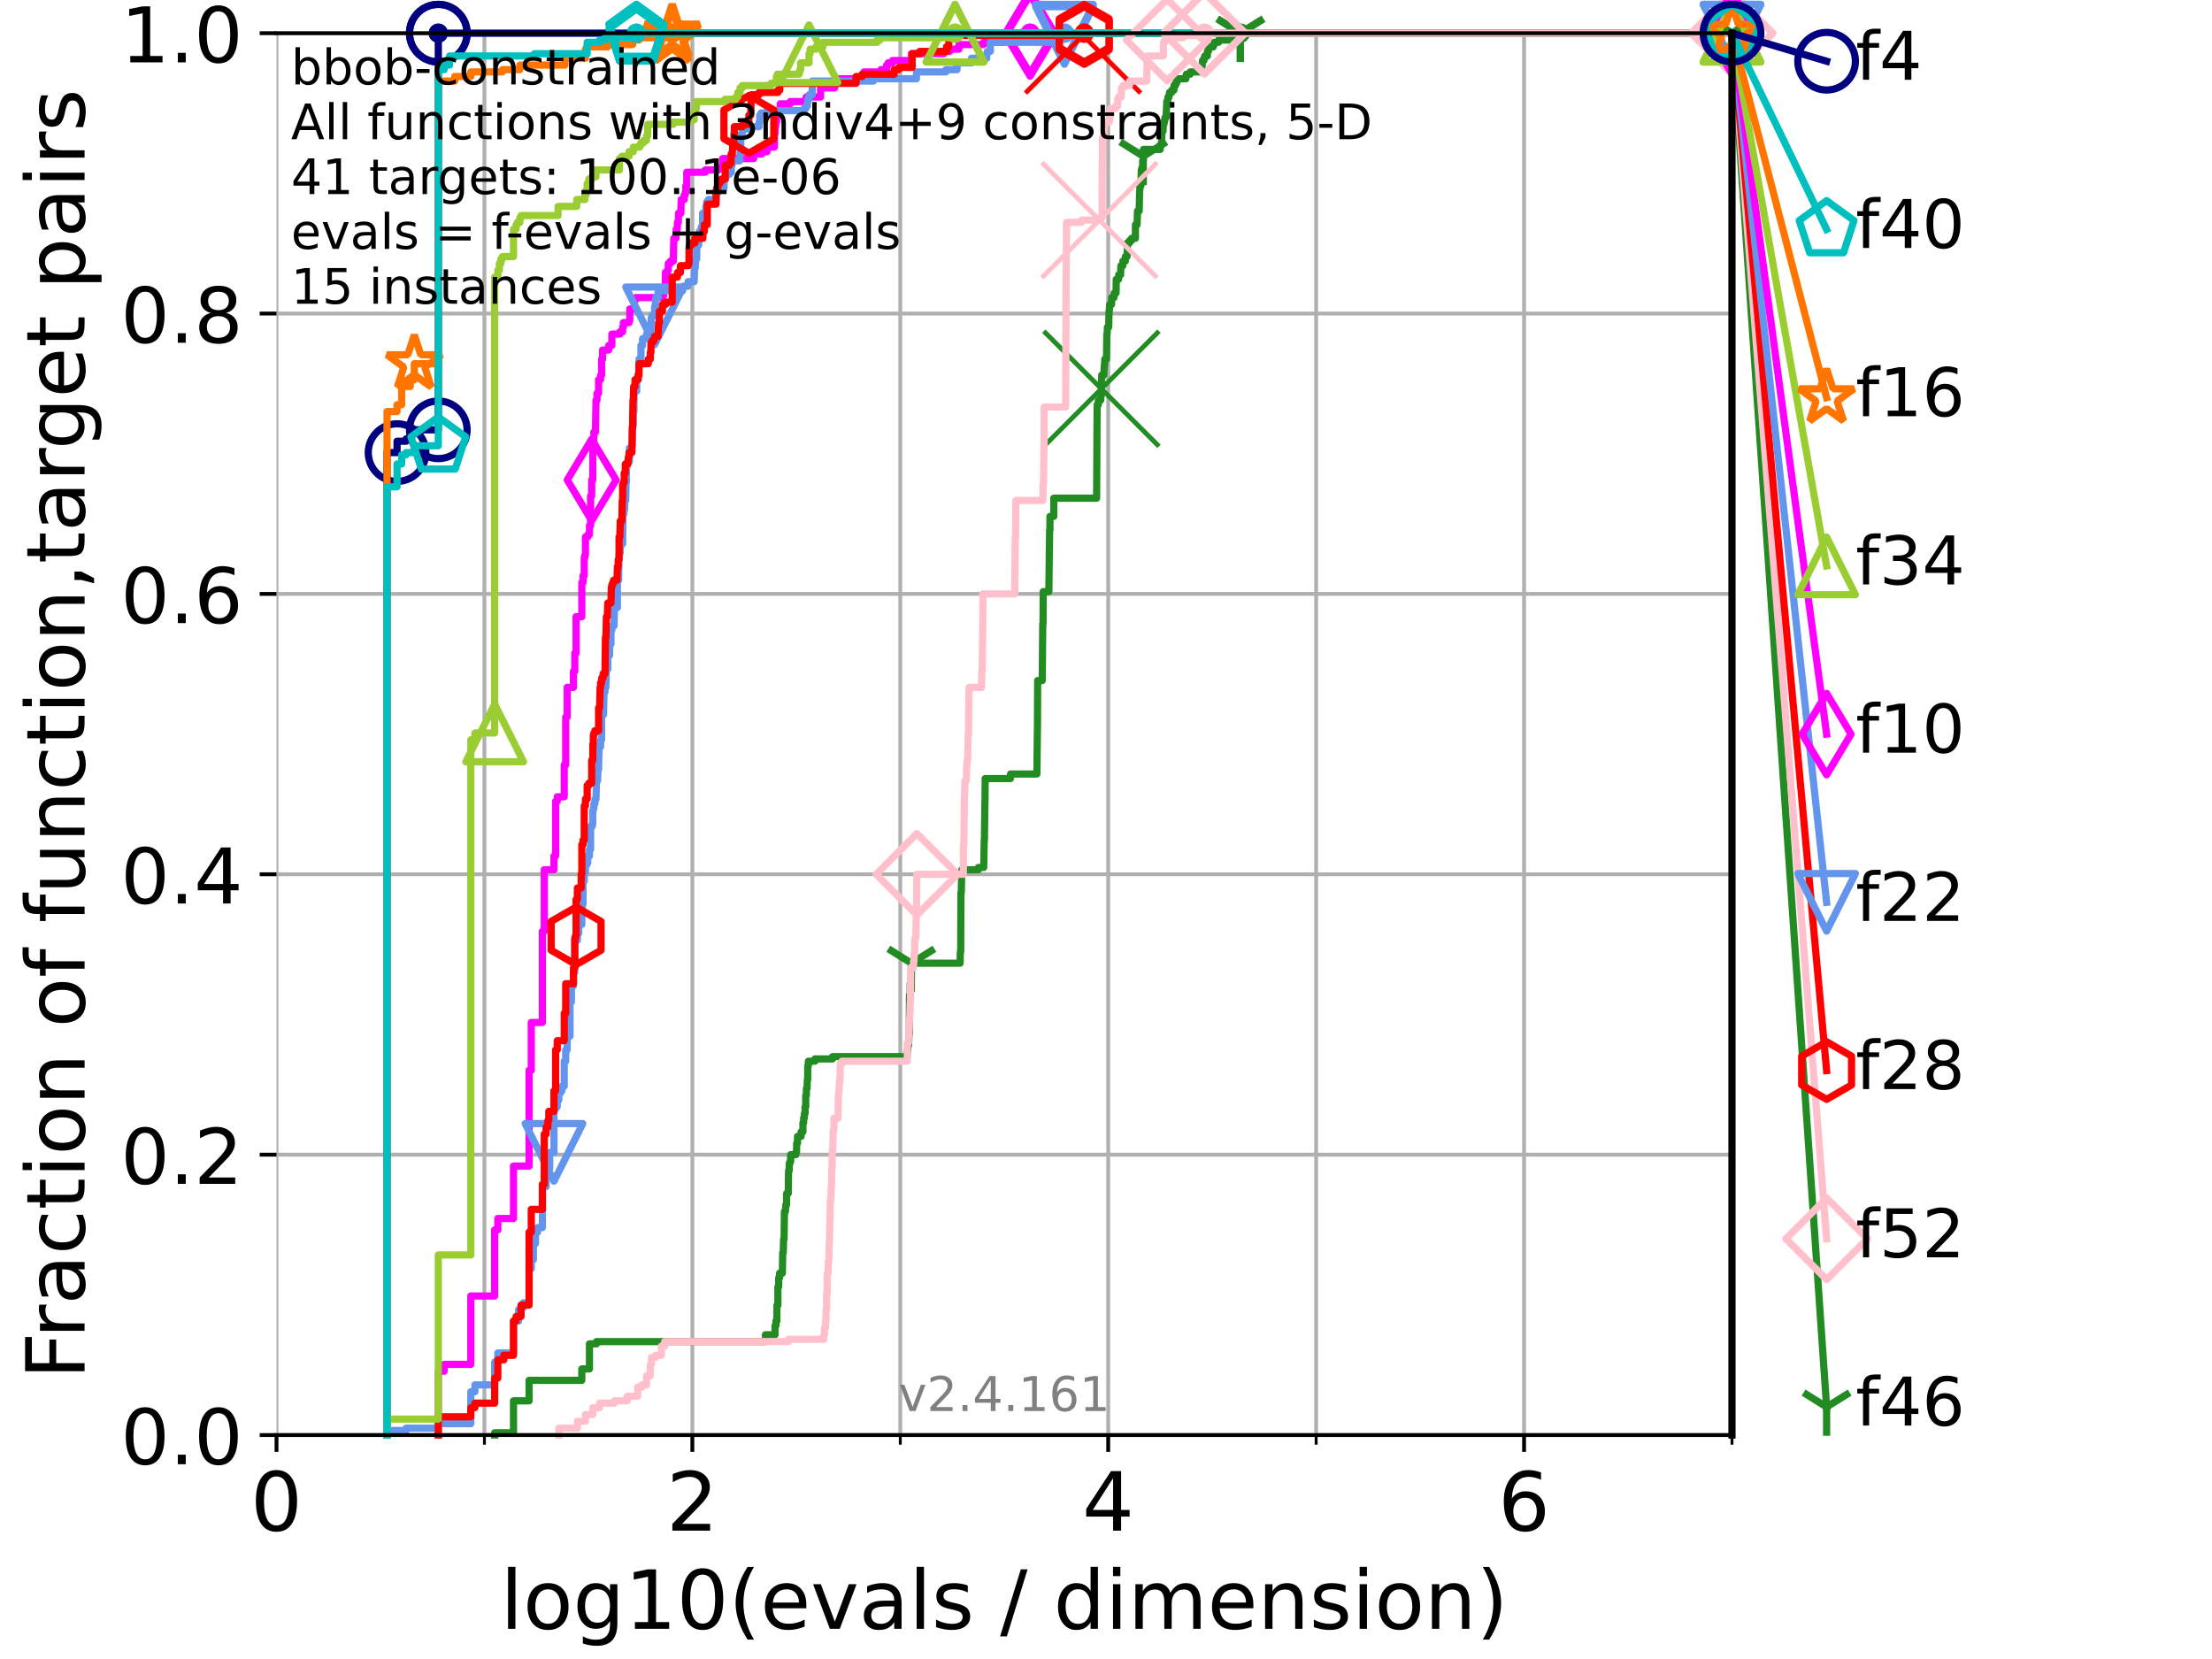 <?xml version="1.0" encoding="utf-8" standalone="no"?>
<!DOCTYPE svg PUBLIC "-//W3C//DTD SVG 1.1//EN"
  "http://www.w3.org/Graphics/SVG/1.1/DTD/svg11.dtd">
<!-- Created with matplotlib (https://matplotlib.org/) -->
<svg height="345.6pt" version="1.1" viewBox="0 0 460.8 345.6" width="460.8pt" xmlns="http://www.w3.org/2000/svg" xmlns:xlink="http://www.w3.org/1999/xlink">
 <defs>
  <style type="text/css">*{stroke-linecap:butt;stroke-linejoin:round;}</style>
 </defs>
 <g id="figure_1">
  <g id="patch_1">
   <path d="M 0 345.6 
L 460.8 345.6 
L 460.8 0 
L 0 0 
z
" style="fill:#ffffff;"/>
  </g>
  <g id="axes_1">
   <g id="patch_2">
    <path d="M 57.6 298.944 
L 360.806 298.944 
L 360.806 6.912 
L 57.6 6.912 
z
" style="fill:#ffffff;"/>
   </g>
   <g id="matplotlib.axis_1">
    <g id="xtick_1">
     <g id="line2d_1">
      <path clip-path="url(#p892dcba7c2)" d="M 57.6 298.944 
L 57.6 6.912 
" style="fill:none;stroke:#b0b0b0;stroke-linecap:square;stroke-width:0.8;"/>
     </g>
     <g id="line2d_2">
      <defs>
       <path d="M 0 0 
L 0 3.5 
" id="m9e07542c46" style="stroke:#000000;stroke-width:0.8;"/>
      </defs>
      <g>
       <use style="stroke:#000000;stroke-width:0.8;" x="57.6" xlink:href="#m9e07542c46" y="298.944"/>
      </g>
     </g>
     <g id="text_1">
      <!-- 0 -->
      <g transform="translate(52.192 318.861)scale(0.17 -0.17)">
       <defs>
        <path d="M 31.781 66.406 
Q 24.172 66.406 20.328 58.906 
Q 16.5 51.422 16.5 36.375 
Q 16.5 21.391 20.328 13.891 
Q 24.172 6.391 31.781 6.391 
Q 39.453 6.391 43.281 13.891 
Q 47.125 21.391 47.125 36.375 
Q 47.125 51.422 43.281 58.906 
Q 39.453 66.406 31.781 66.406 
z
M 31.781 74.219 
Q 44.047 74.219 50.516 64.516 
Q 56.984 54.828 56.984 36.375 
Q 56.984 17.969 50.516 8.266 
Q 44.047 -1.422 31.781 -1.422 
Q 19.531 -1.422 13.062 8.266 
Q 6.594 17.969 6.594 36.375 
Q 6.594 54.828 13.062 64.516 
Q 19.531 74.219 31.781 74.219 
z
" id="DejaVuSans-48"/>
       </defs>
       <use xlink:href="#DejaVuSans-48"/>
      </g>
     </g>
    </g>
    <g id="xtick_2">
     <g id="line2d_3">
      <path clip-path="url(#p892dcba7c2)" d="M 144.23 298.944 
L 144.23 6.912 
" style="fill:none;stroke:#b0b0b0;stroke-linecap:square;stroke-width:0.8;"/>
     </g>
     <g id="line2d_4">
      <g>
       <use style="stroke:#000000;stroke-width:0.8;" x="144.23" xlink:href="#m9e07542c46" y="298.944"/>
      </g>
     </g>
     <g id="text_2">
      <!-- 2 -->
      <g transform="translate(138.822 318.861)scale(0.17 -0.17)">
       <defs>
        <path d="M 19.188 8.297 
L 53.609 8.297 
L 53.609 0 
L 7.328 0 
L 7.328 8.297 
Q 12.938 14.109 22.625 23.891 
Q 32.328 33.688 34.812 36.531 
Q 39.547 41.844 41.422 45.531 
Q 43.312 49.219 43.312 52.781 
Q 43.312 58.594 39.234 62.25 
Q 35.156 65.922 28.609 65.922 
Q 23.969 65.922 18.812 64.312 
Q 13.672 62.703 7.812 59.422 
L 7.812 69.391 
Q 13.766 71.781 18.938 73 
Q 24.125 74.219 28.422 74.219 
Q 39.75 74.219 46.484 68.547 
Q 53.219 62.891 53.219 53.422 
Q 53.219 48.922 51.531 44.891 
Q 49.859 40.875 45.406 35.406 
Q 44.188 33.984 37.641 27.219 
Q 31.109 20.453 19.188 8.297 
z
" id="DejaVuSans-50"/>
       </defs>
       <use xlink:href="#DejaVuSans-50"/>
      </g>
     </g>
    </g>
    <g id="xtick_3">
     <g id="line2d_5">
      <path clip-path="url(#p892dcba7c2)" d="M 230.861 298.944 
L 230.861 6.912 
" style="fill:none;stroke:#b0b0b0;stroke-linecap:square;stroke-width:0.8;"/>
     </g>
     <g id="line2d_6">
      <g>
       <use style="stroke:#000000;stroke-width:0.8;" x="230.861" xlink:href="#m9e07542c46" y="298.944"/>
      </g>
     </g>
     <g id="text_3">
      <!-- 4 -->
      <g transform="translate(225.453 318.861)scale(0.17 -0.17)">
       <defs>
        <path d="M 37.797 64.312 
L 12.891 25.391 
L 37.797 25.391 
z
M 35.203 72.906 
L 47.609 72.906 
L 47.609 25.391 
L 58.016 25.391 
L 58.016 17.188 
L 47.609 17.188 
L 47.609 0 
L 37.797 0 
L 37.797 17.188 
L 4.891 17.188 
L 4.891 26.703 
z
" id="DejaVuSans-52"/>
       </defs>
       <use xlink:href="#DejaVuSans-52"/>
      </g>
     </g>
    </g>
    <g id="xtick_4">
     <g id="line2d_7">
      <path clip-path="url(#p892dcba7c2)" d="M 317.491 298.944 
L 317.491 6.912 
" style="fill:none;stroke:#b0b0b0;stroke-linecap:square;stroke-width:0.8;"/>
     </g>
     <g id="line2d_8">
      <g>
       <use style="stroke:#000000;stroke-width:0.8;" x="317.491" xlink:href="#m9e07542c46" y="298.944"/>
      </g>
     </g>
     <g id="text_4">
      <!-- 6 -->
      <g transform="translate(312.083 318.861)scale(0.17 -0.17)">
       <defs>
        <path d="M 33.016 40.375 
Q 26.375 40.375 22.484 35.828 
Q 18.609 31.297 18.609 23.391 
Q 18.609 15.531 22.484 10.953 
Q 26.375 6.391 33.016 6.391 
Q 39.656 6.391 43.531 10.953 
Q 47.406 15.531 47.406 23.391 
Q 47.406 31.297 43.531 35.828 
Q 39.656 40.375 33.016 40.375 
z
M 52.594 71.297 
L 52.594 62.312 
Q 48.875 64.062 45.094 64.984 
Q 41.312 65.922 37.594 65.922 
Q 27.828 65.922 22.672 59.328 
Q 17.531 52.734 16.797 39.406 
Q 19.672 43.656 24.016 45.922 
Q 28.375 48.188 33.594 48.188 
Q 44.578 48.188 50.953 41.516 
Q 57.328 34.859 57.328 23.391 
Q 57.328 12.156 50.688 5.359 
Q 44.047 -1.422 33.016 -1.422 
Q 20.359 -1.422 13.672 8.266 
Q 6.984 17.969 6.984 36.375 
Q 6.984 53.656 15.188 63.938 
Q 23.391 74.219 37.203 74.219 
Q 40.922 74.219 44.703 73.484 
Q 48.484 72.75 52.594 71.297 
z
" id="DejaVuSans-54"/>
       </defs>
       <use xlink:href="#DejaVuSans-54"/>
      </g>
     </g>
    </g>
    <g id="xtick_5">
     <g id="line2d_9">
      <path clip-path="url(#p892dcba7c2)" d="M 100.915 298.944 
L 100.915 6.912 
" style="fill:none;stroke:#b0b0b0;stroke-linecap:square;stroke-width:0.8;"/>
     </g>
     <g id="line2d_10">
      <defs>
       <path d="M 0 0 
L 0 2 
" id="mc6b8fdc47b" style="stroke:#000000;stroke-width:0.6;"/>
      </defs>
      <g>
       <use style="stroke:#000000;stroke-width:0.6;" x="100.915" xlink:href="#mc6b8fdc47b" y="298.944"/>
      </g>
     </g>
    </g>
    <g id="xtick_6">
     <g id="line2d_11">
      <path clip-path="url(#p892dcba7c2)" d="M 187.546 298.944 
L 187.546 6.912 
" style="fill:none;stroke:#b0b0b0;stroke-linecap:square;stroke-width:0.8;"/>
     </g>
     <g id="line2d_12">
      <g>
       <use style="stroke:#000000;stroke-width:0.6;" x="187.546" xlink:href="#mc6b8fdc47b" y="298.944"/>
      </g>
     </g>
    </g>
    <g id="xtick_7">
     <g id="line2d_13">
      <path clip-path="url(#p892dcba7c2)" d="M 274.176 298.944 
L 274.176 6.912 
" style="fill:none;stroke:#b0b0b0;stroke-linecap:square;stroke-width:0.8;"/>
     </g>
     <g id="line2d_14">
      <g>
       <use style="stroke:#000000;stroke-width:0.6;" x="274.176" xlink:href="#mc6b8fdc47b" y="298.944"/>
      </g>
     </g>
    </g>
    <g id="xtick_8">
     <g id="line2d_15">
      <path clip-path="url(#p892dcba7c2)" d="M 360.806 298.944 
L 360.806 6.912 
" style="fill:none;stroke:#b0b0b0;stroke-linecap:square;stroke-width:0.8;"/>
     </g>
     <g id="line2d_16">
      <g>
       <use style="stroke:#000000;stroke-width:0.6;" x="360.806" xlink:href="#mc6b8fdc47b" y="298.944"/>
      </g>
     </g>
    </g>
    <g id="text_5">
     <!-- log10(evals / dimension) -->
     <g transform="translate(104.239 339.314)scale(0.17 -0.17)">
      <defs>
       <path d="M 9.422 75.984 
L 18.406 75.984 
L 18.406 0 
L 9.422 0 
z
" id="DejaVuSans-108"/>
       <path d="M 30.609 48.391 
Q 23.391 48.391 19.188 42.75 
Q 14.984 37.109 14.984 27.297 
Q 14.984 17.484 19.156 11.844 
Q 23.344 6.203 30.609 6.203 
Q 37.797 6.203 41.984 11.859 
Q 46.188 17.531 46.188 27.297 
Q 46.188 37.016 41.984 42.703 
Q 37.797 48.391 30.609 48.391 
z
M 30.609 56 
Q 42.328 56 49.016 48.375 
Q 55.719 40.766 55.719 27.297 
Q 55.719 13.875 49.016 6.219 
Q 42.328 -1.422 30.609 -1.422 
Q 18.844 -1.422 12.172 6.219 
Q 5.516 13.875 5.516 27.297 
Q 5.516 40.766 12.172 48.375 
Q 18.844 56 30.609 56 
z
" id="DejaVuSans-111"/>
       <path d="M 45.406 27.984 
Q 45.406 37.75 41.375 43.109 
Q 37.359 48.484 30.078 48.484 
Q 22.859 48.484 18.828 43.109 
Q 14.797 37.75 14.797 27.984 
Q 14.797 18.266 18.828 12.891 
Q 22.859 7.516 30.078 7.516 
Q 37.359 7.516 41.375 12.891 
Q 45.406 18.266 45.406 27.984 
z
M 54.391 6.781 
Q 54.391 -7.172 48.188 -13.984 
Q 42 -20.797 29.203 -20.797 
Q 24.469 -20.797 20.266 -20.094 
Q 16.062 -19.391 12.109 -17.922 
L 12.109 -9.188 
Q 16.062 -11.328 19.922 -12.344 
Q 23.781 -13.375 27.781 -13.375 
Q 36.625 -13.375 41.016 -8.766 
Q 45.406 -4.156 45.406 5.172 
L 45.406 9.625 
Q 42.625 4.781 38.281 2.391 
Q 33.938 0 27.875 0 
Q 17.828 0 11.672 7.656 
Q 5.516 15.328 5.516 27.984 
Q 5.516 40.672 11.672 48.328 
Q 17.828 56 27.875 56 
Q 33.938 56 38.281 53.609 
Q 42.625 51.219 45.406 46.391 
L 45.406 54.688 
L 54.391 54.688 
z
" id="DejaVuSans-103"/>
       <path d="M 12.406 8.297 
L 28.516 8.297 
L 28.516 63.922 
L 10.984 60.406 
L 10.984 69.391 
L 28.422 72.906 
L 38.281 72.906 
L 38.281 8.297 
L 54.391 8.297 
L 54.391 0 
L 12.406 0 
z
" id="DejaVuSans-49"/>
       <path d="M 31 75.875 
Q 24.469 64.656 21.281 53.656 
Q 18.109 42.672 18.109 31.391 
Q 18.109 20.125 21.312 9.062 
Q 24.516 -2 31 -13.188 
L 23.188 -13.188 
Q 15.875 -1.703 12.234 9.375 
Q 8.594 20.453 8.594 31.391 
Q 8.594 42.281 12.203 53.312 
Q 15.828 64.359 23.188 75.875 
z
" id="DejaVuSans-40"/>
       <path d="M 56.203 29.594 
L 56.203 25.203 
L 14.891 25.203 
Q 15.484 15.922 20.484 11.062 
Q 25.484 6.203 34.422 6.203 
Q 39.594 6.203 44.453 7.469 
Q 49.312 8.734 54.109 11.281 
L 54.109 2.781 
Q 49.266 0.734 44.188 -0.344 
Q 39.109 -1.422 33.891 -1.422 
Q 20.797 -1.422 13.156 6.188 
Q 5.516 13.812 5.516 26.812 
Q 5.516 40.234 12.766 48.109 
Q 20.016 56 32.328 56 
Q 43.359 56 49.781 48.891 
Q 56.203 41.797 56.203 29.594 
z
M 47.219 32.234 
Q 47.125 39.594 43.094 43.984 
Q 39.062 48.391 32.422 48.391 
Q 24.906 48.391 20.391 44.141 
Q 15.875 39.891 15.188 32.172 
z
" id="DejaVuSans-101"/>
       <path d="M 2.984 54.688 
L 12.5 54.688 
L 29.594 8.797 
L 46.688 54.688 
L 56.203 54.688 
L 35.688 0 
L 23.484 0 
z
" id="DejaVuSans-118"/>
       <path d="M 34.281 27.484 
Q 23.391 27.484 19.188 25 
Q 14.984 22.516 14.984 16.5 
Q 14.984 11.719 18.141 8.906 
Q 21.297 6.109 26.703 6.109 
Q 34.188 6.109 38.703 11.406 
Q 43.219 16.703 43.219 25.484 
L 43.219 27.484 
z
M 52.203 31.203 
L 52.203 0 
L 43.219 0 
L 43.219 8.297 
Q 40.141 3.328 35.547 0.953 
Q 30.953 -1.422 24.312 -1.422 
Q 15.922 -1.422 10.953 3.297 
Q 6 8.016 6 15.922 
Q 6 25.141 12.172 29.828 
Q 18.359 34.516 30.609 34.516 
L 43.219 34.516 
L 43.219 35.406 
Q 43.219 41.609 39.141 45 
Q 35.062 48.391 27.688 48.391 
Q 23 48.391 18.547 47.266 
Q 14.109 46.141 10.016 43.891 
L 10.016 52.203 
Q 14.938 54.109 19.578 55.047 
Q 24.219 56 28.609 56 
Q 40.484 56 46.344 49.844 
Q 52.203 43.703 52.203 31.203 
z
" id="DejaVuSans-97"/>
       <path d="M 44.281 53.078 
L 44.281 44.578 
Q 40.484 46.531 36.375 47.5 
Q 32.281 48.484 27.875 48.484 
Q 21.188 48.484 17.844 46.438 
Q 14.5 44.391 14.5 40.281 
Q 14.5 37.156 16.891 35.375 
Q 19.281 33.594 26.516 31.984 
L 29.594 31.297 
Q 39.156 29.25 43.188 25.516 
Q 47.219 21.781 47.219 15.094 
Q 47.219 7.469 41.188 3.016 
Q 35.156 -1.422 24.609 -1.422 
Q 20.219 -1.422 15.453 -0.562 
Q 10.688 0.297 5.422 2 
L 5.422 11.281 
Q 10.406 8.688 15.234 7.391 
Q 20.062 6.109 24.812 6.109 
Q 31.156 6.109 34.562 8.281 
Q 37.984 10.453 37.984 14.406 
Q 37.984 18.062 35.516 20.016 
Q 33.062 21.969 24.703 23.781 
L 21.578 24.516 
Q 13.234 26.266 9.516 29.906 
Q 5.812 33.547 5.812 39.891 
Q 5.812 47.609 11.281 51.797 
Q 16.75 56 26.812 56 
Q 31.781 56 36.172 55.266 
Q 40.578 54.547 44.281 53.078 
z
" id="DejaVuSans-115"/>
       <path id="DejaVuSans-32"/>
       <path d="M 25.391 72.906 
L 33.688 72.906 
L 8.297 -9.281 
L 0 -9.281 
z
" id="DejaVuSans-47"/>
       <path d="M 45.406 46.391 
L 45.406 75.984 
L 54.391 75.984 
L 54.391 0 
L 45.406 0 
L 45.406 8.203 
Q 42.578 3.328 38.25 0.953 
Q 33.938 -1.422 27.875 -1.422 
Q 17.969 -1.422 11.734 6.484 
Q 5.516 14.406 5.516 27.297 
Q 5.516 40.188 11.734 48.094 
Q 17.969 56 27.875 56 
Q 33.938 56 38.25 53.625 
Q 42.578 51.266 45.406 46.391 
z
M 14.797 27.297 
Q 14.797 17.391 18.875 11.75 
Q 22.953 6.109 30.078 6.109 
Q 37.203 6.109 41.297 11.75 
Q 45.406 17.391 45.406 27.297 
Q 45.406 37.203 41.297 42.844 
Q 37.203 48.484 30.078 48.484 
Q 22.953 48.484 18.875 42.844 
Q 14.797 37.203 14.797 27.297 
z
" id="DejaVuSans-100"/>
       <path d="M 9.422 54.688 
L 18.406 54.688 
L 18.406 0 
L 9.422 0 
z
M 9.422 75.984 
L 18.406 75.984 
L 18.406 64.594 
L 9.422 64.594 
z
" id="DejaVuSans-105"/>
       <path d="M 52 44.188 
Q 55.375 50.25 60.062 53.125 
Q 64.75 56 71.094 56 
Q 79.641 56 84.281 50.016 
Q 88.922 44.047 88.922 33.016 
L 88.922 0 
L 79.891 0 
L 79.891 32.719 
Q 79.891 40.578 77.094 44.375 
Q 74.312 48.188 68.609 48.188 
Q 61.625 48.188 57.562 43.547 
Q 53.516 38.922 53.516 30.906 
L 53.516 0 
L 44.484 0 
L 44.484 32.719 
Q 44.484 40.625 41.703 44.406 
Q 38.922 48.188 33.109 48.188 
Q 26.219 48.188 22.156 43.531 
Q 18.109 38.875 18.109 30.906 
L 18.109 0 
L 9.078 0 
L 9.078 54.688 
L 18.109 54.688 
L 18.109 46.188 
Q 21.188 51.219 25.484 53.609 
Q 29.781 56 35.688 56 
Q 41.656 56 45.828 52.969 
Q 50 49.953 52 44.188 
z
" id="DejaVuSans-109"/>
       <path d="M 54.891 33.016 
L 54.891 0 
L 45.906 0 
L 45.906 32.719 
Q 45.906 40.484 42.875 44.328 
Q 39.844 48.188 33.797 48.188 
Q 26.516 48.188 22.312 43.547 
Q 18.109 38.922 18.109 30.906 
L 18.109 0 
L 9.078 0 
L 9.078 54.688 
L 18.109 54.688 
L 18.109 46.188 
Q 21.344 51.125 25.703 53.562 
Q 30.078 56 35.797 56 
Q 45.219 56 50.047 50.172 
Q 54.891 44.344 54.891 33.016 
z
" id="DejaVuSans-110"/>
       <path d="M 8.016 75.875 
L 15.828 75.875 
Q 23.141 64.359 26.781 53.312 
Q 30.422 42.281 30.422 31.391 
Q 30.422 20.453 26.781 9.375 
Q 23.141 -1.703 15.828 -13.188 
L 8.016 -13.188 
Q 14.5 -2 17.703 9.062 
Q 20.906 20.125 20.906 31.391 
Q 20.906 42.672 17.703 53.656 
Q 14.5 64.656 8.016 75.875 
z
" id="DejaVuSans-41"/>
      </defs>
      <use xlink:href="#DejaVuSans-108"/>
      <use x="27.783" xlink:href="#DejaVuSans-111"/>
      <use x="88.965" xlink:href="#DejaVuSans-103"/>
      <use x="152.441" xlink:href="#DejaVuSans-49"/>
      <use x="216.064" xlink:href="#DejaVuSans-48"/>
      <use x="279.688" xlink:href="#DejaVuSans-40"/>
      <use x="318.701" xlink:href="#DejaVuSans-101"/>
      <use x="380.225" xlink:href="#DejaVuSans-118"/>
      <use x="439.404" xlink:href="#DejaVuSans-97"/>
      <use x="500.684" xlink:href="#DejaVuSans-108"/>
      <use x="528.467" xlink:href="#DejaVuSans-115"/>
      <use x="580.566" xlink:href="#DejaVuSans-32"/>
      <use x="612.354" xlink:href="#DejaVuSans-47"/>
      <use x="646.045" xlink:href="#DejaVuSans-32"/>
      <use x="677.832" xlink:href="#DejaVuSans-100"/>
      <use x="741.309" xlink:href="#DejaVuSans-105"/>
      <use x="769.092" xlink:href="#DejaVuSans-109"/>
      <use x="866.504" xlink:href="#DejaVuSans-101"/>
      <use x="928.027" xlink:href="#DejaVuSans-110"/>
      <use x="991.406" xlink:href="#DejaVuSans-115"/>
      <use x="1043.506" xlink:href="#DejaVuSans-105"/>
      <use x="1071.289" xlink:href="#DejaVuSans-111"/>
      <use x="1132.471" xlink:href="#DejaVuSans-110"/>
      <use x="1195.85" xlink:href="#DejaVuSans-41"/>
     </g>
    </g>
   </g>
   <g id="matplotlib.axis_2">
    <g id="ytick_1">
     <g id="line2d_17">
      <path clip-path="url(#p892dcba7c2)" d="M 57.6 298.944 
L 360.806 298.944 
" style="fill:none;stroke:#b0b0b0;stroke-linecap:square;stroke-width:0.8;"/>
     </g>
     <g id="line2d_18">
      <defs>
       <path d="M 0 0 
L -3.5 0 
" id="m6a7e24547a" style="stroke:#000000;stroke-width:0.8;"/>
      </defs>
      <g>
       <use style="stroke:#000000;stroke-width:0.8;" x="57.6" xlink:href="#m6a7e24547a" y="298.944"/>
      </g>
     </g>
     <g id="text_6">
      <!-- 0.0 -->
      <g transform="translate(25.155 305.023)scale(0.16 -0.16)">
       <defs>
        <path d="M 10.688 12.406 
L 21 12.406 
L 21 0 
L 10.688 0 
z
" id="DejaVuSans-46"/>
       </defs>
       <use xlink:href="#DejaVuSans-48"/>
       <use x="63.623" xlink:href="#DejaVuSans-46"/>
       <use x="95.41" xlink:href="#DejaVuSans-48"/>
      </g>
     </g>
    </g>
    <g id="ytick_2">
     <g id="line2d_19">
      <path clip-path="url(#p892dcba7c2)" d="M 57.6 240.538 
L 360.806 240.538 
" style="fill:none;stroke:#b0b0b0;stroke-linecap:square;stroke-width:0.8;"/>
     </g>
     <g id="line2d_20">
      <g>
       <use style="stroke:#000000;stroke-width:0.8;" x="57.6" xlink:href="#m6a7e24547a" y="240.538"/>
      </g>
     </g>
     <g id="text_7">
      <!-- 0.2 -->
      <g transform="translate(25.155 246.616)scale(0.16 -0.16)">
       <use xlink:href="#DejaVuSans-48"/>
       <use x="63.623" xlink:href="#DejaVuSans-46"/>
       <use x="95.41" xlink:href="#DejaVuSans-50"/>
      </g>
     </g>
    </g>
    <g id="ytick_3">
     <g id="line2d_21">
      <path clip-path="url(#p892dcba7c2)" d="M 57.6 182.131 
L 360.806 182.131 
" style="fill:none;stroke:#b0b0b0;stroke-linecap:square;stroke-width:0.8;"/>
     </g>
     <g id="line2d_22">
      <g>
       <use style="stroke:#000000;stroke-width:0.8;" x="57.6" xlink:href="#m6a7e24547a" y="182.131"/>
      </g>
     </g>
     <g id="text_8">
      <!-- 0.4 -->
      <g transform="translate(25.155 188.21)scale(0.16 -0.16)">
       <use xlink:href="#DejaVuSans-48"/>
       <use x="63.623" xlink:href="#DejaVuSans-46"/>
       <use x="95.41" xlink:href="#DejaVuSans-52"/>
      </g>
     </g>
    </g>
    <g id="ytick_4">
     <g id="line2d_23">
      <path clip-path="url(#p892dcba7c2)" d="M 57.6 123.725 
L 360.806 123.725 
" style="fill:none;stroke:#b0b0b0;stroke-linecap:square;stroke-width:0.8;"/>
     </g>
     <g id="line2d_24">
      <g>
       <use style="stroke:#000000;stroke-width:0.8;" x="57.6" xlink:href="#m6a7e24547a" y="123.725"/>
      </g>
     </g>
     <g id="text_9">
      <!-- 0.6 -->
      <g transform="translate(25.155 129.804)scale(0.16 -0.16)">
       <use xlink:href="#DejaVuSans-48"/>
       <use x="63.623" xlink:href="#DejaVuSans-46"/>
       <use x="95.41" xlink:href="#DejaVuSans-54"/>
      </g>
     </g>
    </g>
    <g id="ytick_5">
     <g id="line2d_25">
      <path clip-path="url(#p892dcba7c2)" d="M 57.6 65.318 
L 360.806 65.318 
" style="fill:none;stroke:#b0b0b0;stroke-linecap:square;stroke-width:0.8;"/>
     </g>
     <g id="line2d_26">
      <g>
       <use style="stroke:#000000;stroke-width:0.8;" x="57.6" xlink:href="#m6a7e24547a" y="65.318"/>
      </g>
     </g>
     <g id="text_10">
      <!-- 0.8 -->
      <g transform="translate(25.155 71.397)scale(0.16 -0.16)">
       <defs>
        <path d="M 31.781 34.625 
Q 24.75 34.625 20.719 30.859 
Q 16.703 27.094 16.703 20.516 
Q 16.703 13.922 20.719 10.156 
Q 24.75 6.391 31.781 6.391 
Q 38.812 6.391 42.859 10.172 
Q 46.922 13.969 46.922 20.516 
Q 46.922 27.094 42.891 30.859 
Q 38.875 34.625 31.781 34.625 
z
M 21.922 38.812 
Q 15.578 40.375 12.031 44.719 
Q 8.5 49.078 8.5 55.328 
Q 8.5 64.062 14.719 69.141 
Q 20.953 74.219 31.781 74.219 
Q 42.672 74.219 48.875 69.141 
Q 55.078 64.062 55.078 55.328 
Q 55.078 49.078 51.531 44.719 
Q 48 40.375 41.703 38.812 
Q 48.828 37.156 52.797 32.312 
Q 56.781 27.484 56.781 20.516 
Q 56.781 9.906 50.312 4.234 
Q 43.844 -1.422 31.781 -1.422 
Q 19.734 -1.422 13.25 4.234 
Q 6.781 9.906 6.781 20.516 
Q 6.781 27.484 10.781 32.312 
Q 14.797 37.156 21.922 38.812 
z
M 18.312 54.391 
Q 18.312 48.734 21.844 45.562 
Q 25.391 42.391 31.781 42.391 
Q 38.141 42.391 41.719 45.562 
Q 45.312 48.734 45.312 54.391 
Q 45.312 60.062 41.719 63.234 
Q 38.141 66.406 31.781 66.406 
Q 25.391 66.406 21.844 63.234 
Q 18.312 60.062 18.312 54.391 
z
" id="DejaVuSans-56"/>
       </defs>
       <use xlink:href="#DejaVuSans-48"/>
       <use x="63.623" xlink:href="#DejaVuSans-46"/>
       <use x="95.41" xlink:href="#DejaVuSans-56"/>
      </g>
     </g>
    </g>
    <g id="ytick_6">
     <g id="line2d_27">
      <path clip-path="url(#p892dcba7c2)" d="M 57.6 6.912 
L 360.806 6.912 
" style="fill:none;stroke:#b0b0b0;stroke-linecap:square;stroke-width:0.8;"/>
     </g>
     <g id="line2d_28">
      <g>
       <use style="stroke:#000000;stroke-width:0.8;" x="57.6" xlink:href="#m6a7e24547a" y="6.912"/>
      </g>
     </g>
     <g id="text_11">
      <!-- 1.0 -->
      <g transform="translate(25.155 12.991)scale(0.16 -0.16)">
       <use xlink:href="#DejaVuSans-49"/>
       <use x="63.623" xlink:href="#DejaVuSans-46"/>
       <use x="95.41" xlink:href="#DejaVuSans-48"/>
      </g>
     </g>
    </g>
    <g id="text_12">
     <!-- Fraction of function,target pairs -->
     <g transform="translate(17.62 287.313)rotate(-90)scale(0.17 -0.17)">
      <defs>
       <path d="M 9.812 72.906 
L 51.703 72.906 
L 51.703 64.594 
L 19.672 64.594 
L 19.672 43.109 
L 48.578 43.109 
L 48.578 34.812 
L 19.672 34.812 
L 19.672 0 
L 9.812 0 
z
" id="DejaVuSans-70"/>
       <path d="M 41.109 46.297 
Q 39.594 47.172 37.812 47.578 
Q 36.031 48 33.891 48 
Q 26.266 48 22.188 43.047 
Q 18.109 38.094 18.109 28.812 
L 18.109 0 
L 9.078 0 
L 9.078 54.688 
L 18.109 54.688 
L 18.109 46.188 
Q 20.953 51.172 25.484 53.578 
Q 30.031 56 36.531 56 
Q 37.453 56 38.578 55.875 
Q 39.703 55.766 41.062 55.516 
z
" id="DejaVuSans-114"/>
       <path d="M 48.781 52.594 
L 48.781 44.188 
Q 44.969 46.297 41.141 47.344 
Q 37.312 48.391 33.406 48.391 
Q 24.656 48.391 19.812 42.844 
Q 14.984 37.312 14.984 27.297 
Q 14.984 17.281 19.812 11.734 
Q 24.656 6.203 33.406 6.203 
Q 37.312 6.203 41.141 7.25 
Q 44.969 8.297 48.781 10.406 
L 48.781 2.094 
Q 45.016 0.344 40.984 -0.531 
Q 36.969 -1.422 32.422 -1.422 
Q 20.062 -1.422 12.781 6.344 
Q 5.516 14.109 5.516 27.297 
Q 5.516 40.672 12.859 48.328 
Q 20.219 56 33.016 56 
Q 37.156 56 41.109 55.141 
Q 45.062 54.297 48.781 52.594 
z
" id="DejaVuSans-99"/>
       <path d="M 18.312 70.219 
L 18.312 54.688 
L 36.812 54.688 
L 36.812 47.703 
L 18.312 47.703 
L 18.312 18.016 
Q 18.312 11.328 20.141 9.422 
Q 21.969 7.516 27.594 7.516 
L 36.812 7.516 
L 36.812 0 
L 27.594 0 
Q 17.188 0 13.234 3.875 
Q 9.281 7.766 9.281 18.016 
L 9.281 47.703 
L 2.688 47.703 
L 2.688 54.688 
L 9.281 54.688 
L 9.281 70.219 
z
" id="DejaVuSans-116"/>
       <path d="M 37.109 75.984 
L 37.109 68.5 
L 28.516 68.5 
Q 23.688 68.5 21.797 66.547 
Q 19.922 64.594 19.922 59.516 
L 19.922 54.688 
L 34.719 54.688 
L 34.719 47.703 
L 19.922 47.703 
L 19.922 0 
L 10.891 0 
L 10.891 47.703 
L 2.297 47.703 
L 2.297 54.688 
L 10.891 54.688 
L 10.891 58.5 
Q 10.891 67.625 15.141 71.797 
Q 19.391 75.984 28.609 75.984 
z
" id="DejaVuSans-102"/>
       <path d="M 8.5 21.578 
L 8.5 54.688 
L 17.484 54.688 
L 17.484 21.922 
Q 17.484 14.156 20.5 10.266 
Q 23.531 6.391 29.594 6.391 
Q 36.859 6.391 41.078 11.031 
Q 45.312 15.672 45.312 23.688 
L 45.312 54.688 
L 54.297 54.688 
L 54.297 0 
L 45.312 0 
L 45.312 8.406 
Q 42.047 3.422 37.719 1 
Q 33.406 -1.422 27.688 -1.422 
Q 18.266 -1.422 13.375 4.438 
Q 8.5 10.297 8.5 21.578 
z
M 31.109 56 
z
" id="DejaVuSans-117"/>
       <path d="M 11.719 12.406 
L 22.016 12.406 
L 22.016 4 
L 14.016 -11.625 
L 7.719 -11.625 
L 11.719 4 
z
" id="DejaVuSans-44"/>
       <path d="M 18.109 8.203 
L 18.109 -20.797 
L 9.078 -20.797 
L 9.078 54.688 
L 18.109 54.688 
L 18.109 46.391 
Q 20.953 51.266 25.266 53.625 
Q 29.594 56 35.594 56 
Q 45.562 56 51.781 48.094 
Q 58.016 40.188 58.016 27.297 
Q 58.016 14.406 51.781 6.484 
Q 45.562 -1.422 35.594 -1.422 
Q 29.594 -1.422 25.266 0.953 
Q 20.953 3.328 18.109 8.203 
z
M 48.688 27.297 
Q 48.688 37.203 44.609 42.844 
Q 40.531 48.484 33.406 48.484 
Q 26.266 48.484 22.188 42.844 
Q 18.109 37.203 18.109 27.297 
Q 18.109 17.391 22.188 11.75 
Q 26.266 6.109 33.406 6.109 
Q 40.531 6.109 44.609 11.75 
Q 48.688 17.391 48.688 27.297 
z
" id="DejaVuSans-112"/>
      </defs>
      <use xlink:href="#DejaVuSans-70"/>
      <use x="50.27" xlink:href="#DejaVuSans-114"/>
      <use x="91.383" xlink:href="#DejaVuSans-97"/>
      <use x="152.662" xlink:href="#DejaVuSans-99"/>
      <use x="207.643" xlink:href="#DejaVuSans-116"/>
      <use x="246.852" xlink:href="#DejaVuSans-105"/>
      <use x="274.635" xlink:href="#DejaVuSans-111"/>
      <use x="335.816" xlink:href="#DejaVuSans-110"/>
      <use x="399.195" xlink:href="#DejaVuSans-32"/>
      <use x="430.982" xlink:href="#DejaVuSans-111"/>
      <use x="492.164" xlink:href="#DejaVuSans-102"/>
      <use x="527.369" xlink:href="#DejaVuSans-32"/>
      <use x="559.156" xlink:href="#DejaVuSans-102"/>
      <use x="594.361" xlink:href="#DejaVuSans-117"/>
      <use x="657.74" xlink:href="#DejaVuSans-110"/>
      <use x="721.119" xlink:href="#DejaVuSans-99"/>
      <use x="776.1" xlink:href="#DejaVuSans-116"/>
      <use x="815.309" xlink:href="#DejaVuSans-105"/>
      <use x="843.092" xlink:href="#DejaVuSans-111"/>
      <use x="904.273" xlink:href="#DejaVuSans-110"/>
      <use x="967.652" xlink:href="#DejaVuSans-44"/>
      <use x="999.439" xlink:href="#DejaVuSans-116"/>
      <use x="1038.648" xlink:href="#DejaVuSans-97"/>
      <use x="1099.928" xlink:href="#DejaVuSans-114"/>
      <use x="1139.291" xlink:href="#DejaVuSans-103"/>
      <use x="1202.768" xlink:href="#DejaVuSans-101"/>
      <use x="1264.291" xlink:href="#DejaVuSans-116"/>
      <use x="1303.5" xlink:href="#DejaVuSans-32"/>
      <use x="1335.287" xlink:href="#DejaVuSans-112"/>
      <use x="1398.764" xlink:href="#DejaVuSans-97"/>
      <use x="1460.043" xlink:href="#DejaVuSans-105"/>
      <use x="1487.826" xlink:href="#DejaVuSans-114"/>
      <use x="1528.939" xlink:href="#DejaVuSans-115"/>
     </g>
    </g>
   </g>
   <g id="line2d_29">
    <defs>
     <path d="M 0 1.5 
C 0.398 1.5 0.779 1.342 1.061 1.061 
C 1.342 0.779 1.5 0.398 1.5 0 
C 1.5 -0.398 1.342 -0.779 1.061 -1.061 
C 0.779 -1.342 0.398 -1.5 0 -1.5 
C -0.398 -1.5 -0.779 -1.342 -1.061 -1.061 
C -1.342 -0.779 -1.5 -0.398 -1.5 0 
C -1.5 0.398 -1.342 0.779 -1.061 1.061 
C -0.779 1.342 -0.398 1.5 0 1.5 
z
" id="m4869563441" style="stroke:#000080;"/>
    </defs>
    <g>
     <use style="fill:#000080;stroke:#000080;" x="91.306" xlink:href="#m4869563441" y="6.912"/>
     <use style="fill:#000080;stroke:#000080;" x="91.306" xlink:href="#m4869563441" y="6.912"/>
    </g>
   </g>
   <g id="line2d_30">
    <path d="M 80.621 298.944 
L 80.621 94.284 
L 82.713 94.284 
L 82.713 91.91 
L 84.596 91.91 
L 84.596 91.435 
L 85.471 91.435 
L 85.471 90.011 
L 86.307 90.011 
L 86.307 89.536 
L 91.306 89.536 
L 91.306 6.912 
L 360.806 6.912 
" style="fill:none;stroke:#000080;stroke-linecap:square;stroke-width:1.5;"/>
   </g>
   <g id="line2d_31">
    <defs>
     <path d="M 0 6 
C 1.591 6 3.117 5.368 4.243 4.243 
C 5.368 3.117 6 1.591 6 0 
C 6 -1.591 5.368 -3.117 4.243 -4.243 
C 3.117 -5.368 1.591 -6 0 -6 
C -1.591 -6 -3.117 -5.368 -4.243 -4.243 
C -5.368 -3.117 -6 -1.591 -6 0 
C -6 1.591 -5.368 3.117 -4.243 4.243 
C -3.117 5.368 -1.591 6 0 6 
z
" id="ma6c305ccbc" style="stroke:#000080;stroke-width:1.5;"/>
    </defs>
    <g>
     <use style="fill-opacity:0;stroke:#000080;stroke-width:1.5;" x="82.713" xlink:href="#ma6c305ccbc" y="94.284"/>
     <use style="fill-opacity:0;stroke:#000080;stroke-width:1.5;" x="91.306" xlink:href="#ma6c305ccbc" y="89.536"/>
     <use style="fill-opacity:0;stroke:#000080;stroke-width:1.5;" x="91.306" xlink:href="#ma6c305ccbc" y="6.912"/>
     <use style="fill-opacity:0;stroke:#000080;stroke-width:1.5;" x="91.306" xlink:href="#ma6c305ccbc" y="6.912"/>
     <use style="fill-opacity:0;stroke:#000080;stroke-width:1.5;" x="360.806" xlink:href="#ma6c305ccbc" y="6.912"/>
    </g>
   </g>
   <g id="line2d_32">
    <path style="fill:none;stroke:#000080;stroke-linecap:square;stroke-width:1.5;"/>
    <g/>
   </g>
   <g id="line2d_33">
    <defs>
     <path d="M 0 1.5 
C 0.398 1.5 0.779 1.342 1.061 1.061 
C 1.342 0.779 1.5 0.398 1.5 0 
C 1.5 -0.398 1.342 -0.779 1.061 -1.061 
C 0.779 -1.342 0.398 -1.5 0 -1.5 
C -0.398 -1.5 -0.779 -1.342 -1.061 -1.061 
C -1.342 -0.779 -1.5 -0.398 -1.5 0 
C -1.5 0.398 -1.342 0.779 -1.061 1.061 
C -0.779 1.342 -0.398 1.5 0 1.5 
z
" id="m5c6c938ae4" style="stroke:#ff00ff;"/>
    </defs>
    <g>
     <use style="fill:#ff00ff;stroke:#ff00ff;" x="214.583" xlink:href="#m5c6c938ae4" y="6.912"/>
     <use style="fill:#ff00ff;stroke:#ff00ff;" x="214.583" xlink:href="#m5c6c938ae4" y="6.912"/>
    </g>
   </g>
   <g id="line2d_34">
    <path d="M 91.306 298.944 
L 91.306 285.648 
L 92.52 285.648 
L 92.52 284.224 
L 98.078 284.224 
L 98.078 269.978 
L 103.047 269.978 
L 103.047 256.208 
L 103.707 256.208 
L 103.707 253.833 
L 106.974 253.833 
L 106.974 242.912 
L 110.221 242.912 
L 110.221 222.968 
L 110.675 222.968 
L 110.675 212.996 
L 112.989 212.996 
L 112.989 194.002 
L 113.381 194.002 
L 113.381 181.182 
L 115.402 181.182 
L 115.402 178.332 
L 115.747 178.332 
L 115.747 166.936 
L 116.086 166.936 
L 116.086 165.986 
L 117.54 165.986 
L 117.54 159.338 
L 117.849 159.338 
L 117.849 149.367 
L 118.152 149.367 
L 118.152 143.194 
L 119.46 143.194 
L 119.46 139.87 
L 119.739 139.87 
L 119.739 136.071 
L 120.013 136.071 
L 120.013 128.473 
L 121.202 128.473 
L 121.202 121.351 
L 121.456 121.351 
L 121.456 119.926 
L 121.707 119.926 
L 121.707 116.127 
L 121.831 116.127 
L 121.831 115.652 
L 121.954 115.652 
L 121.954 111.854 
L 122.44 111.854 
L 122.44 111.379 
L 122.796 111.379 
L 122.796 109.479 
L 123.03 109.479 
L 123.03 103.306 
L 123.26 103.306 
L 123.26 99.982 
L 123.488 99.982 
L 123.488 92.86 
L 123.714 92.86 
L 123.714 90.011 
L 124.047 90.011 
L 124.156 83.363 
L 124.374 83.363 
L 124.374 81.938 
L 124.695 81.938 
L 124.695 79.089 
L 125.116 79.089 
L 125.116 78.139 
L 125.322 78.139 
L 125.322 74.815 
L 125.527 74.815 
L 125.527 72.916 
L 126.804 72.916 
L 126.804 71.966 
L 127.458 71.966 
L 127.458 69.592 
L 129.125 69.592 
L 129.125 69.117 
L 129.704 69.117 
L 129.704 68.167 
L 129.866 68.167 
L 129.866 67.218 
L 131.04 67.218 
L 131.04 66.743 
L 131.191 66.743 
L 131.191 64.369 
L 132.145 64.369 
L 132.145 62.469 
L 132.429 62.469 
L 132.429 61.994 
L 138.051 61.994 
L 138.051 61.52 
L 138.259 61.52 
L 138.259 60.57 
L 138.566 60.57 
L 138.617 56.771 
L 139.018 56.771 
L 139.018 56.296 
L 139.216 56.296 
L 139.216 54.872 
L 139.653 54.872 
L 139.653 54.397 
L 140.266 54.397 
L 140.359 49.648 
L 140.816 49.648 
L 140.861 47.749 
L 141.084 47.749 
L 141.129 46.324 
L 141.305 46.324 
L 141.349 44.425 
L 141.826 44.425 
L 141.911 41.576 
L 142.539 41.576 
L 142.539 40.626 
L 142.743 40.626 
L 142.743 40.151 
L 142.865 40.151 
L 142.865 38.727 
L 143.066 38.727 
L 143.066 35.878 
L 146.925 35.878 
L 146.925 35.403 
L 149.68 35.403 
L 149.68 34.928 
L 150.533 34.928 
L 150.533 33.029 
L 157.004 33.029 
L 157.004 32.079 
L 158.717 32.079 
L 158.717 31.604 
L 159.784 31.604 
L 159.784 30.654 
L 161.316 30.654 
L 161.316 27.805 
L 161.482 27.805 
L 161.482 26.381 
L 161.602 26.381 
L 161.602 25.431 
L 161.795 25.431 
L 161.795 23.057 
L 162.535 23.057 
L 162.535 21.632 
L 164.606 21.632 
L 164.606 21.157 
L 167.786 21.157 
L 167.786 20.683 
L 167.947 20.683 
L 167.947 20.208 
L 170.938 20.208 
L 170.938 18.308 
L 173.879 18.308 
L 173.879 17.359 
L 174.08 17.359 
L 174.08 16.409 
L 179.666 16.409 
L 179.666 15.934 
L 180.001 15.934 
L 180.001 14.984 
L 183.521 14.984 
L 183.521 14.51 
L 184.7 14.51 
L 184.7 13.56 
L 185.025 13.56 
L 185.025 13.085 
L 185.924 13.085 
L 185.924 12.61 
L 189.881 12.61 
L 189.881 11.186 
L 196.611 11.186 
L 196.611 10.711 
L 197.835 10.711 
L 197.835 10.236 
L 199.758 10.236 
L 199.758 9.286 
L 204.901 9.286 
L 204.901 8.811 
L 208.913 8.811 
L 208.913 7.862 
L 211.307 7.862 
L 211.307 7.387 
L 214.583 7.387 
L 214.583 6.912 
L 360.806 6.912 
L 360.806 6.912 
" style="fill:none;stroke:#ff00ff;stroke-linecap:square;stroke-width:1.5;"/>
   </g>
   <g id="line2d_35">
    <defs>
     <path d="M -0 8.485 
L 5.091 0 
L 0 -8.485 
L -5.091 -0 
z
" id="mf9b4233a03" style="stroke:#ff00ff;stroke-linejoin:miter;stroke-width:1.5;"/>
    </defs>
    <g>
     <use style="fill-opacity:0;stroke:#ff00ff;stroke-linejoin:miter;stroke-width:1.5;" x="123.26" xlink:href="#mf9b4233a03" y="99.982"/>
     <use style="fill-opacity:0;stroke:#ff00ff;stroke-linejoin:miter;stroke-width:1.5;" x="214.583" xlink:href="#mf9b4233a03" y="7.387"/>
     <use style="fill-opacity:0;stroke:#ff00ff;stroke-linejoin:miter;stroke-width:1.5;" x="214.583" xlink:href="#mf9b4233a03" y="6.912"/>
     <use style="fill-opacity:0;stroke:#ff00ff;stroke-linejoin:miter;stroke-width:1.5;" x="214.583" xlink:href="#mf9b4233a03" y="6.912"/>
     <use style="fill-opacity:0;stroke:#ff00ff;stroke-linejoin:miter;stroke-width:1.5;" x="360.806" xlink:href="#mf9b4233a03" y="6.912"/>
    </g>
   </g>
   <g id="line2d_36">
    <path style="fill:none;stroke:#ff00ff;stroke-linecap:square;stroke-width:1.5;"/>
    <g/>
   </g>
   <g id="line2d_37">
    <defs>
     <path d="M 0 1.5 
C 0.398 1.5 0.779 1.342 1.061 1.061 
C 1.342 0.779 1.5 0.398 1.5 0 
C 1.5 -0.398 1.342 -0.779 1.061 -1.061 
C 0.779 -1.342 0.398 -1.5 0 -1.5 
C -0.398 -1.5 -0.779 -1.342 -1.061 -1.061 
C -1.342 -0.779 -1.5 -0.398 -1.5 0 
C -1.5 0.398 -1.342 0.779 -1.061 1.061 
C -0.779 1.342 -0.398 1.5 0 1.5 
z
" id="m0f2fc99133" style="stroke:#ff7500;"/>
    </defs>
    <g>
     <use style="fill:#ff7500;stroke:#ff7500;" x="140.033" xlink:href="#m0f2fc99133" y="6.912"/>
     <use style="fill:#ff7500;stroke:#ff7500;" x="140.033" xlink:href="#m0f2fc99133" y="6.912"/>
    </g>
   </g>
   <g id="line2d_38">
    <path d="M 80.621 298.944 
L 80.621 85.737 
L 82.713 85.737 
L 82.713 84.312 
L 83.678 84.312 
L 83.678 80.514 
L 85.471 80.514 
L 85.471 79.089 
L 86.307 79.089 
L 86.307 75.765 
L 91.306 75.765 
L 91.306 16.884 
L 94.736 16.884 
L 94.736 15.934 
L 98.078 15.934 
L 98.078 14.984 
L 104.656 14.984 
L 104.656 14.51 
L 108.29 14.51 
L 108.29 13.56 
L 117.695 13.56 
L 117.695 12.135 
L 121.954 12.135 
L 121.954 10.236 
L 122.199 10.236 
L 122.199 9.761 
L 126.614 9.761 
L 126.614 9.286 
L 131.784 9.286 
L 131.784 8.337 
L 133.12 8.337 
L 133.12 7.862 
L 140.033 7.862 
L 140.033 6.912 
L 360.806 6.912 
" style="fill:none;stroke:#ff7500;stroke-linecap:square;stroke-width:1.5;"/>
   </g>
   <g id="line2d_39">
    <defs>
     <path d="M 0 -6 
L -1.347 -1.854 
L -5.706 -1.854 
L -2.18 0.708 
L -3.527 4.854 
L -0 2.292 
L 3.527 4.854 
L 2.18 0.708 
L 5.706 -1.854 
L 1.347 -1.854 
z
" id="m647f3ffc24" style="stroke:#ff7500;stroke-linejoin:bevel;stroke-width:1.5;"/>
    </defs>
    <g>
     <use style="fill-opacity:0;stroke:#ff7500;stroke-linejoin:bevel;stroke-width:1.5;" x="86.307" xlink:href="#m647f3ffc24" y="75.765"/>
     <use style="fill-opacity:0;stroke:#ff7500;stroke-linejoin:bevel;stroke-width:1.5;" x="140.033" xlink:href="#m647f3ffc24" y="7.862"/>
     <use style="fill-opacity:0;stroke:#ff7500;stroke-linejoin:bevel;stroke-width:1.5;" x="140.033" xlink:href="#m647f3ffc24" y="6.912"/>
     <use style="fill-opacity:0;stroke:#ff7500;stroke-linejoin:bevel;stroke-width:1.5;" x="140.033" xlink:href="#m647f3ffc24" y="6.912"/>
     <use style="fill-opacity:0;stroke:#ff7500;stroke-linejoin:bevel;stroke-width:1.5;" x="360.806" xlink:href="#m647f3ffc24" y="6.912"/>
    </g>
   </g>
   <g id="line2d_40">
    <path style="fill:none;stroke:#ff7500;stroke-linecap:square;stroke-width:1.5;"/>
    <g/>
   </g>
   <g id="line2d_41">
    <defs>
     <path d="M 0 1.5 
C 0.398 1.5 0.779 1.342 1.061 1.061 
C 1.342 0.779 1.5 0.398 1.5 0 
C 1.5 -0.398 1.342 -0.779 1.061 -1.061 
C 0.779 -1.342 0.398 -1.5 0 -1.5 
C -0.398 -1.5 -0.779 -1.342 -1.061 -1.061 
C -1.342 -0.779 -1.5 -0.398 -1.5 0 
C -1.5 0.398 -1.342 0.779 -1.061 1.061 
C -0.779 1.342 -0.398 1.5 0 1.5 
z
" id="m18ca4a899a" style="stroke:#6495ed;"/>
    </defs>
    <g>
     <use style="fill:#6495ed;stroke:#6495ed;" x="221.74" xlink:href="#m18ca4a899a" y="6.912"/>
     <use style="fill:#6495ed;stroke:#6495ed;" x="221.74" xlink:href="#m18ca4a899a" y="6.912"/>
    </g>
   </g>
   <g id="line2d_42">
    <path d="M 80.621 298.944 
L 80.621 297.994 
L 84.596 297.994 
L 84.596 297.519 
L 91.306 297.519 
L 91.306 296.57 
L 98.078 296.57 
L 98.078 289.922 
L 98.933 289.922 
L 98.933 288.497 
L 103.047 288.497 
L 103.047 283.749 
L 103.707 283.749 
L 103.707 281.849 
L 106.974 281.849 
L 106.974 275.202 
L 108.034 275.202 
L 108.034 272.827 
L 108.543 272.827 
L 108.543 272.352 
L 109.038 272.352 
L 109.038 271.403 
L 110.221 271.403 
L 110.221 264.28 
L 110.675 264.28 
L 110.675 262.381 
L 111.117 262.381 
L 111.117 259.057 
L 111.55 259.057 
L 111.55 256.682 
L 111.972 256.682 
L 111.972 255.733 
L 112.989 255.733 
L 112.989 247.185 
L 113.765 247.185 
L 113.765 244.336 
L 114.142 244.336 
L 114.142 243.387 
L 114.51 243.387 
L 114.51 240.063 
L 115.402 240.063 
L 115.402 231.041 
L 115.747 231.041 
L 115.747 230.566 
L 116.086 230.566 
L 116.086 229.141 
L 116.419 229.141 
L 116.419 227.717 
L 116.746 227.717 
L 116.746 227.242 
L 117.068 227.242 
L 117.068 226.292 
L 117.54 226.292 
L 117.54 221.069 
L 117.849 221.069 
L 117.849 218.695 
L 118.152 218.695 
L 118.152 215.845 
L 118.745 215.845 
L 118.745 208.723 
L 119.034 208.723 
L 119.034 205.399 
L 119.46 205.399 
L 119.46 202.55 
L 119.739 202.55 
L 119.739 195.902 
L 120.284 195.902 
L 120.284 194.477 
L 120.551 194.477 
L 120.551 192.578 
L 121.202 192.578 
L 121.202 188.779 
L 121.329 188.779 
L 121.329 188.304 
L 121.456 188.304 
L 121.456 183.556 
L 121.707 183.556 
L 121.707 181.656 
L 121.954 181.656 
L 121.954 180.232 
L 122.199 180.232 
L 122.199 179.757 
L 122.44 179.757 
L 122.44 178.332 
L 122.796 178.332 
L 122.796 176.908 
L 123.03 176.908 
L 123.03 172.159 
L 123.375 172.159 
L 123.375 171.685 
L 123.488 171.685 
L 123.488 168.835 
L 123.601 168.835 
L 123.601 168.361 
L 123.714 168.361 
L 123.714 167.411 
L 123.936 167.411 
L 123.936 166.461 
L 124.156 166.461 
L 124.265 162.662 
L 124.482 162.662 
L 124.589 160.288 
L 124.695 160.288 
L 124.801 155.54 
L 125.116 155.54 
L 125.116 154.115 
L 125.322 154.115 
L 125.322 148.892 
L 125.729 148.892 
L 125.83 144.143 
L 126.029 144.143 
L 126.029 143.194 
L 126.226 143.194 
L 126.323 139.395 
L 126.614 139.395 
L 126.614 136.546 
L 126.994 136.546 
L 126.994 134.171 
L 127.274 134.171 
L 127.274 131.322 
L 127.458 131.322 
L 127.458 130.373 
L 127.911 130.373 
L 128.001 126.574 
L 128.615 126.574 
L 128.615 120.876 
L 128.872 120.876 
L 128.957 115.652 
L 129.041 115.652 
L 129.041 115.178 
L 129.209 115.178 
L 129.209 113.753 
L 129.376 113.753 
L 129.376 113.278 
L 129.704 113.278 
L 129.786 107.105 
L 129.947 107.105 
L 130.027 106.155 
L 130.107 106.155 
L 130.187 104.256 
L 130.345 104.256 
L 130.423 100.457 
L 130.502 100.457 
L 130.502 97.133 
L 130.657 97.133 
L 130.734 96.184 
L 131.116 96.184 
L 131.116 93.334 
L 131.564 93.334 
L 131.564 92.86 
L 131.711 92.86 
L 131.784 88.586 
L 131.929 88.586 
L 131.929 85.737 
L 132.073 85.737 
L 132.073 81.938 
L 132.216 81.938 
L 132.216 81.463 
L 132.639 81.463 
L 132.639 79.089 
L 132.984 79.089 
L 133.052 77.19 
L 133.12 77.19 
L 133.12 74.815 
L 133.524 74.815 
L 133.524 71.966 
L 133.853 71.966 
L 133.853 70.542 
L 134.684 70.542 
L 134.684 69.592 
L 134.87 69.592 
L 134.87 69.117 
L 135.598 69.117 
L 135.658 66.268 
L 135.776 66.268 
L 135.776 65.793 
L 136.357 65.793 
L 136.357 63.894 
L 136.528 63.894 
L 136.528 62.469 
L 136.641 62.469 
L 136.641 61.994 
L 137.086 61.994 
L 137.086 60.57 
L 142.207 60.57 
L 142.29 59.62 
L 143.345 59.62 
L 143.345 58.671 
L 144.603 58.671 
L 144.713 55.821 
L 144.823 55.821 
L 144.932 53.922 
L 145.148 53.922 
L 145.148 51.073 
L 145.538 51.073 
L 145.608 48.699 
L 145.678 48.699 
L 145.678 48.224 
L 145.989 48.224 
L 146.092 47.274 
L 146.362 47.274 
L 146.362 44.425 
L 146.99 44.425 
L 147.055 43.001 
L 147.216 43.001 
L 147.216 42.051 
L 147.566 42.051 
L 147.566 41.576 
L 149.195 41.576 
L 149.195 40.151 
L 149.567 40.151 
L 149.567 39.677 
L 149.736 39.677 
L 149.736 39.202 
L 150.827 39.202 
L 150.827 37.302 
L 151.168 37.302 
L 151.168 36.353 
L 151.908 36.353 
L 151.908 35.878 
L 152.353 35.878 
L 152.353 34.453 
L 152.499 34.453 
L 152.499 33.504 
L 154.101 33.504 
L 154.19 31.129 
L 154.323 31.129 
L 154.323 28.755 
L 154.476 28.755 
L 154.476 27.805 
L 154.628 27.805 
L 154.628 26.856 
L 156.364 26.856 
L 156.364 26.381 
L 158.134 26.381 
L 158.134 25.431 
L 158.259 25.431 
L 158.259 24.007 
L 158.56 24.007 
L 158.56 23.532 
L 159.8 23.532 
L 159.8 23.057 
L 167.504 23.057 
L 167.504 22.582 
L 167.915 22.582 
L 167.915 22.107 
L 168.18 22.107 
L 168.285 20.683 
L 168.566 20.683 
L 168.566 19.733 
L 169.195 19.733 
L 169.195 16.884 
L 181.968 16.884 
L 181.968 16.409 
L 190.913 16.409 
L 190.913 14.984 
L 197.046 14.984 
L 197.046 14.51 
L 199.375 14.51 
L 199.375 13.085 
L 202.366 13.085 
L 202.366 12.135 
L 205.543 12.135 
L 205.543 11.186 
L 205.666 11.186 
L 205.666 10.711 
L 206.305 10.711 
L 206.305 8.811 
L 218.727 8.811 
L 218.727 7.387 
L 221.74 7.387 
L 221.74 6.912 
L 360.806 6.912 
L 360.806 6.912 
" style="fill:none;stroke:#6495ed;stroke-linecap:square;stroke-width:1.5;"/>
   </g>
   <g id="line2d_43">
    <defs>
     <path d="M -0 6 
L 6 -6 
L -6 -6 
z
" id="m1865d24aba" style="stroke:#6495ed;stroke-linejoin:miter;stroke-width:1.5;"/>
    </defs>
    <g>
     <use style="fill-opacity:0;stroke:#6495ed;stroke-linejoin:miter;stroke-width:1.5;" x="115.402" xlink:href="#m1865d24aba" y="240.063"/>
     <use style="fill-opacity:0;stroke:#6495ed;stroke-linejoin:miter;stroke-width:1.5;" x="136.357" xlink:href="#m1865d24aba" y="65.793"/>
     <use style="fill-opacity:0;stroke:#6495ed;stroke-linejoin:miter;stroke-width:1.5;" x="221.74" xlink:href="#m1865d24aba" y="7.387"/>
     <use style="fill-opacity:0;stroke:#6495ed;stroke-linejoin:miter;stroke-width:1.5;" x="221.74" xlink:href="#m1865d24aba" y="6.912"/>
     <use style="fill-opacity:0;stroke:#6495ed;stroke-linejoin:miter;stroke-width:1.5;" x="360.806" xlink:href="#m1865d24aba" y="6.912"/>
    </g>
   </g>
   <g id="line2d_44">
    <path style="fill:none;stroke:#6495ed;stroke-linecap:square;stroke-width:1.5;"/>
    <g/>
   </g>
   <g id="line2d_45">
    <defs>
     <path d="M 0 1.5 
C 0.398 1.5 0.779 1.342 1.061 1.061 
C 1.342 0.779 1.5 0.398 1.5 0 
C 1.5 -0.398 1.342 -0.779 1.061 -1.061 
C 0.779 -1.342 0.398 -1.5 0 -1.5 
C -0.398 -1.5 -0.779 -1.342 -1.061 -1.061 
C -1.342 -0.779 -1.5 -0.398 -1.5 0 
C -1.5 0.398 -1.342 0.779 -1.061 1.061 
C -0.779 1.342 -0.398 1.5 0 1.5 
z
" id="m73b30e3aba" style="stroke:#ff0000;"/>
    </defs>
    <g>
     <use style="fill:#ff0000;stroke:#ff0000;" x="225.865" xlink:href="#m73b30e3aba" y="6.912"/>
     <use style="fill:#ff0000;stroke:#ff0000;" x="225.865" xlink:href="#m73b30e3aba" y="6.912"/>
    </g>
   </g>
   <g id="line2d_46">
    <path d="M 91.306 298.944 
L 91.306 295.145 
L 98.078 295.145 
L 98.078 293.246 
L 98.933 293.246 
L 98.933 292.296 
L 103.047 292.296 
L 103.047 287.073 
L 103.707 287.073 
L 103.707 283.274 
L 104.962 283.274 
L 104.962 282.324 
L 106.974 282.324 
L 106.974 275.202 
L 107.512 275.202 
L 107.512 274.252 
L 108.543 274.252 
L 108.543 271.878 
L 110.221 271.878 
L 110.221 256.682 
L 110.675 256.682 
L 110.675 251.934 
L 112.989 251.934 
L 112.989 246.711 
L 113.381 246.711 
L 113.381 236.264 
L 113.765 236.264 
L 113.765 234.839 
L 114.142 234.839 
L 114.142 233.415 
L 114.327 233.415 
L 114.327 231.515 
L 115.402 231.515 
L 115.402 227.242 
L 115.747 227.242 
L 115.747 218.695 
L 116.086 218.695 
L 116.086 216.795 
L 117.54 216.795 
L 117.54 211.097 
L 117.849 211.097 
L 117.849 204.924 
L 119.46 204.924 
L 119.46 201.6 
L 119.739 201.6 
L 119.739 195.427 
L 119.876 195.427 
L 119.876 194.952 
L 120.013 194.952 
L 120.013 187.355 
L 120.284 187.355 
L 120.284 184.98 
L 121.073 184.98 
L 121.073 182.131 
L 121.202 182.131 
L 121.202 175.958 
L 121.456 175.958 
L 121.456 175.008 
L 121.707 175.008 
L 121.707 167.886 
L 121.954 167.886 
L 121.954 166.461 
L 122.32 166.461 
L 122.32 163.612 
L 122.678 163.612 
L 122.678 163.137 
L 123.26 163.137 
L 123.26 158.389 
L 123.488 158.389 
L 123.488 155.065 
L 123.601 155.065 
L 123.601 153.165 
L 123.714 153.165 
L 123.714 152.691 
L 123.936 152.691 
L 123.936 152.216 
L 124.695 152.216 
L 124.695 147.467 
L 124.907 147.467 
L 125.012 143.194 
L 125.116 143.194 
L 125.116 142.244 
L 125.322 142.244 
L 125.322 141.294 
L 125.628 141.294 
L 125.628 140.345 
L 126.029 140.345 
L 126.127 132.747 
L 126.226 132.747 
L 126.323 128.473 
L 126.517 128.473 
L 126.614 125.624 
L 127.274 125.624 
L 127.366 122.3 
L 127.458 122.3 
L 127.458 121.825 
L 127.641 121.825 
L 127.641 121.351 
L 127.822 121.351 
L 127.822 120.876 
L 128.528 120.876 
L 128.615 118.027 
L 128.786 118.027 
L 128.786 116.602 
L 128.957 116.602 
L 128.957 111.854 
L 129.125 111.854 
L 129.209 108.53 
L 129.541 108.53 
L 129.623 104.256 
L 129.704 104.256 
L 129.704 100.932 
L 129.866 100.932 
L 129.866 100.457 
L 130.027 100.457 
L 130.027 98.558 
L 130.266 98.558 
L 130.266 96.658 
L 130.811 96.658 
L 130.888 95.234 
L 131.04 95.234 
L 131.04 94.284 
L 131.637 94.284 
L 131.711 89.061 
L 131.784 89.061 
L 131.857 83.363 
L 131.929 83.363 
L 132.001 80.514 
L 132.287 80.514 
L 132.287 79.089 
L 132.916 79.089 
L 132.916 78.139 
L 133.12 78.139 
L 133.12 75.765 
L 135.055 75.765 
L 135.055 74.815 
L 135.479 74.815 
L 135.479 73.391 
L 135.598 73.391 
L 135.598 71.491 
L 135.835 71.491 
L 135.835 71.017 
L 136.242 71.017 
L 136.242 70.542 
L 136.357 70.542 
L 136.357 70.067 
L 137.086 70.067 
L 137.196 67.218 
L 137.359 67.218 
L 137.359 64.844 
L 137.998 64.844 
L 137.998 63.419 
L 138.668 63.419 
L 138.668 62.944 
L 140.033 62.944 
L 140.033 57.721 
L 141.129 57.721 
L 141.129 56.771 
L 141.74 56.771 
L 141.74 55.347 
L 143.384 55.347 
L 143.384 54.872 
L 143.541 54.872 
L 143.541 51.548 
L 143.657 51.548 
L 143.657 51.073 
L 144.041 51.073 
L 144.041 50.598 
L 144.75 50.598 
L 144.75 49.648 
L 146.429 49.648 
L 146.429 48.224 
L 146.728 48.224 
L 146.728 46.799 
L 147.344 46.799 
L 147.344 42.526 
L 149.166 42.526 
L 149.166 39.677 
L 149.281 39.677 
L 149.281 39.202 
L 149.538 39.202 
L 149.538 38.252 
L 149.904 38.252 
L 149.904 37.777 
L 150.262 37.777 
L 150.262 37.302 
L 151.064 37.302 
L 151.064 34.453 
L 151.908 34.453 
L 151.908 33.978 
L 152.304 33.978 
L 152.304 32.079 
L 152.547 32.079 
L 152.62 30.654 
L 152.668 30.654 
L 152.668 30.18 
L 152.859 30.18 
L 152.907 27.805 
L 152.978 27.805 
L 152.978 26.381 
L 154.693 26.381 
L 154.693 25.906 
L 156.005 25.906 
L 156.005 24.007 
L 156.403 24.007 
L 156.502 19.733 
L 158.134 19.733 
L 158.134 19.258 
L 162.045 19.258 
L 162.045 18.783 
L 162.435 18.783 
L 162.435 17.359 
L 178.333 17.359 
L 178.333 15.934 
L 179.615 15.934 
L 179.615 15.459 
L 186.273 15.459 
L 186.273 14.51 
L 187.25 14.51 
L 187.25 14.035 
L 190.014 14.035 
L 190.014 11.186 
L 191.604 11.186 
L 191.604 10.711 
L 197.166 10.711 
L 197.166 9.761 
L 197.644 9.761 
L 197.673 7.387 
L 225.865 7.387 
L 225.865 6.912 
L 360.806 6.912 
L 360.806 6.912 
" style="fill:none;stroke:#ff0000;stroke-linecap:square;stroke-width:1.5;"/>
   </g>
   <g id="line2d_47">
    <defs>
     <path d="M 0 -6 
L -5.196 -3 
L -5.196 3 
L -0 6 
L 5.196 3 
L 5.196 -3 
z
" id="mbd2b668840" style="stroke:#ff0000;stroke-linejoin:miter;stroke-width:1.5;"/>
    </defs>
    <g>
     <use style="fill-opacity:0;stroke:#ff0000;stroke-linejoin:miter;stroke-width:1.5;" x="120.013" xlink:href="#mbd2b668840" y="194.952"/>
     <use style="fill-opacity:0;stroke:#ff0000;stroke-linejoin:miter;stroke-width:1.5;" x="156.005" xlink:href="#mbd2b668840" y="25.906"/>
     <use style="fill-opacity:0;stroke:#ff0000;stroke-linejoin:miter;stroke-width:1.5;" x="225.865" xlink:href="#mbd2b668840" y="7.387"/>
     <use style="fill-opacity:0;stroke:#ff0000;stroke-linejoin:miter;stroke-width:1.5;" x="225.865" xlink:href="#mbd2b668840" y="6.912"/>
     <use style="fill-opacity:0;stroke:#ff0000;stroke-linejoin:miter;stroke-width:1.5;" x="360.806" xlink:href="#mbd2b668840" y="6.912"/>
    </g>
   </g>
   <g id="line2d_48">
    <path style="fill:none;stroke:#ff0000;stroke-linecap:square;stroke-width:1.5;"/>
    <g/>
   </g>
   <g id="line2d_49">
    <path clip-path="url(#p892dcba7c2)" d="M 225.621 7.387 
" style="fill:none;stroke:#ff0000;stroke-linecap:square;stroke-width:1.5;"/>
    <defs>
     <path d="M -12 12 
L 12 -12 
M -12 -12 
L 12 12 
" id="md8f55d5cdc" style="stroke:#ff0000;"/>
    </defs>
    <g clip-path="url(#p892dcba7c2)">
     <use style="fill:#ff0000;stroke:#ff0000;" x="225.621" xlink:href="#md8f55d5cdc" y="7.387"/>
    </g>
   </g>
   <g id="line2d_50">
    <defs>
     <path d="M 0 1.5 
C 0.398 1.5 0.779 1.342 1.061 1.061 
C 1.342 0.779 1.5 0.398 1.5 0 
C 1.5 -0.398 1.342 -0.779 1.061 -1.061 
C 0.779 -1.342 0.398 -1.5 0 -1.5 
C -0.398 -1.5 -0.779 -1.342 -1.061 -1.061 
C -1.342 -0.779 -1.5 -0.398 -1.5 0 
C -1.5 0.398 -1.342 0.779 -1.061 1.061 
C -0.779 1.342 -0.398 1.5 0 1.5 
z
" id="m7b15b2b313" style="stroke:#9acd32;"/>
    </defs>
    <g>
     <use style="fill:#9acd32;stroke:#9acd32;" x="198.947" xlink:href="#m7b15b2b313" y="6.912"/>
     <use style="fill:#9acd32;stroke:#9acd32;" x="198.947" xlink:href="#m7b15b2b313" y="6.912"/>
    </g>
   </g>
   <g id="line2d_51">
    <path d="M 80.621 298.944 
L 80.621 295.62 
L 91.306 295.62 
L 91.306 261.431 
L 98.078 261.431 
L 98.078 154.115 
L 98.933 154.115 
L 98.933 152.691 
L 103.047 152.691 
L 103.047 57.721 
L 103.707 57.721 
L 103.707 56.296 
L 104.029 56.296 
L 104.029 54.872 
L 104.345 54.872 
L 104.345 53.922 
L 104.656 53.922 
L 104.656 53.447 
L 106.974 53.447 
L 106.974 47.749 
L 107.512 47.749 
L 107.512 46.799 
L 107.775 46.799 
L 107.775 46.324 
L 108.29 46.324 
L 108.29 45.375 
L 108.543 45.375 
L 108.543 44.9 
L 116.253 44.9 
L 116.253 43.001 
L 120.149 43.001 
L 120.149 41.576 
L 121.831 41.576 
L 121.831 40.626 
L 122.077 40.626 
L 122.077 39.677 
L 122.32 39.677 
L 122.32 38.252 
L 122.678 38.252 
L 122.678 37.302 
L 123.26 37.302 
L 123.26 36.827 
L 124.156 36.827 
L 124.156 35.403 
L 129.041 35.403 
L 129.041 33.029 
L 129.541 33.029 
L 129.541 32.554 
L 131.04 32.554 
L 131.04 31.604 
L 131.929 31.604 
L 131.929 30.654 
L 133.256 30.654 
L 133.256 30.18 
L 133.524 30.18 
L 133.524 29.705 
L 134.113 29.705 
L 134.113 29.23 
L 134.684 29.23 
L 134.684 28.28 
L 134.932 28.28 
L 134.932 25.906 
L 140.22 25.906 
L 140.22 25.431 
L 143.773 25.431 
L 143.773 24.956 
L 144.603 24.956 
L 144.603 23.057 
L 144.859 23.057 
L 144.859 22.582 
L 145.076 22.582 
L 145.076 21.157 
L 151.011 21.157 
L 151.011 20.683 
L 153.306 20.683 
L 153.306 20.208 
L 153.696 20.208 
L 153.696 19.258 
L 154.168 19.258 
L 154.168 18.308 
L 154.628 18.308 
L 154.628 17.834 
L 160.621 17.834 
L 160.621 17.359 
L 161.662 17.359 
L 161.662 16.884 
L 161.736 16.884 
L 161.736 15.934 
L 161.943 15.934 
L 161.943 15.459 
L 166.472 15.459 
L 166.472 14.984 
L 166.621 14.984 
L 166.621 14.51 
L 166.792 14.51 
L 166.792 13.085 
L 168.535 13.085 
L 168.535 11.186 
L 168.74 11.186 
L 168.74 10.236 
L 169.967 10.236 
L 169.967 9.761 
L 171.44 9.761 
L 171.44 8.811 
L 182.726 8.811 
L 182.726 8.337 
L 183.334 8.337 
L 183.334 7.862 
L 198.947 7.862 
L 198.947 6.912 
L 360.806 6.912 
" style="fill:none;stroke:#9acd32;stroke-linecap:square;stroke-width:1.5;"/>
   </g>
   <g id="line2d_52">
    <defs>
     <path d="M 0 -6 
L -6 6 
L 6 6 
z
" id="m35320fe727" style="stroke:#9acd32;stroke-linejoin:miter;stroke-width:1.5;"/>
    </defs>
    <g>
     <use style="fill-opacity:0;stroke:#9acd32;stroke-linejoin:miter;stroke-width:1.5;" x="103.047" xlink:href="#m35320fe727" y="152.691"/>
     <use style="fill-opacity:0;stroke:#9acd32;stroke-linejoin:miter;stroke-width:1.5;" x="168.535" xlink:href="#m35320fe727" y="11.186"/>
     <use style="fill-opacity:0;stroke:#9acd32;stroke-linejoin:miter;stroke-width:1.5;" x="198.947" xlink:href="#m35320fe727" y="6.912"/>
     <use style="fill-opacity:0;stroke:#9acd32;stroke-linejoin:miter;stroke-width:1.5;" x="198.947" xlink:href="#m35320fe727" y="6.912"/>
     <use style="fill-opacity:0;stroke:#9acd32;stroke-linejoin:miter;stroke-width:1.5;" x="360.806" xlink:href="#m35320fe727" y="6.912"/>
    </g>
   </g>
   <g id="line2d_53">
    <path style="fill:none;stroke:#9acd32;stroke-linecap:square;stroke-width:1.5;"/>
    <g/>
   </g>
   <g id="line2d_54">
    <defs>
     <path d="M 0 1.5 
C 0.398 1.5 0.779 1.342 1.061 1.061 
C 1.342 0.779 1.5 0.398 1.5 0 
C 1.5 -0.398 1.342 -0.779 1.061 -1.061 
C 0.779 -1.342 0.398 -1.5 0 -1.5 
C -0.398 -1.5 -0.779 -1.342 -1.061 -1.061 
C -1.342 -0.779 -1.5 -0.398 -1.5 0 
C -1.5 0.398 -1.342 0.779 -1.061 1.061 
C -0.779 1.342 -0.398 1.5 0 1.5 
z
" id="m4cd2ce6cdb" style="stroke:#00bfbf;"/>
    </defs>
    <g>
     <use style="fill:#00bfbf;stroke:#00bfbf;" x="132.569" xlink:href="#m4cd2ce6cdb" y="6.912"/>
     <use style="fill:#00bfbf;stroke:#00bfbf;" x="132.569" xlink:href="#m4cd2ce6cdb" y="6.912"/>
    </g>
   </g>
   <g id="line2d_55">
    <path d="M 80.621 298.944 
L 80.621 101.407 
L 82.713 101.407 
L 82.713 96.658 
L 83.678 96.658 
L 83.678 94.759 
L 84.596 94.759 
L 84.596 94.284 
L 86.307 94.284 
L 86.307 92.86 
L 91.306 92.86 
L 91.306 14.51 
L 92.52 14.51 
L 92.52 13.56 
L 93.66 13.56 
L 93.66 11.66 
L 111.335 11.66 
L 111.335 11.186 
L 122.32 11.186 
L 122.32 8.811 
L 124.907 8.811 
L 124.907 8.337 
L 126.029 8.337 
L 126.029 7.862 
L 132.569 7.862 
L 132.569 6.912 
L 360.806 6.912 
" style="fill:none;stroke:#00bfbf;stroke-linecap:square;stroke-width:1.5;"/>
   </g>
   <g id="line2d_56">
    <defs>
     <path d="M 0 -6 
L -5.706 -1.854 
L -3.527 4.854 
L 3.527 4.854 
L 5.706 -1.854 
z
" id="ma77e5e596e" style="stroke:#00bfbf;stroke-linejoin:miter;stroke-width:1.5;"/>
    </defs>
    <g>
     <use style="fill-opacity:0;stroke:#00bfbf;stroke-linejoin:miter;stroke-width:1.5;" x="91.306" xlink:href="#ma77e5e596e" y="92.86"/>
     <use style="fill-opacity:0;stroke:#00bfbf;stroke-linejoin:miter;stroke-width:1.5;" x="132.569" xlink:href="#ma77e5e596e" y="7.862"/>
     <use style="fill-opacity:0;stroke:#00bfbf;stroke-linejoin:miter;stroke-width:1.5;" x="132.569" xlink:href="#ma77e5e596e" y="6.912"/>
     <use style="fill-opacity:0;stroke:#00bfbf;stroke-linejoin:miter;stroke-width:1.5;" x="132.569" xlink:href="#ma77e5e596e" y="6.912"/>
     <use style="fill-opacity:0;stroke:#00bfbf;stroke-linejoin:miter;stroke-width:1.5;" x="360.806" xlink:href="#ma77e5e596e" y="6.912"/>
    </g>
   </g>
   <g id="line2d_57">
    <path style="fill:none;stroke:#00bfbf;stroke-linecap:square;stroke-width:1.5;"/>
    <g/>
   </g>
   <g id="line2d_58">
    <defs>
     <path d="M 0 1.5 
C 0.398 1.5 0.779 1.342 1.061 1.061 
C 1.342 0.779 1.5 0.398 1.5 0 
C 1.5 -0.398 1.342 -0.779 1.061 -1.061 
C 0.779 -1.342 0.398 -1.5 0 -1.5 
C -0.398 -1.5 -0.779 -1.342 -1.061 -1.061 
C -1.342 -0.779 -1.5 -0.398 -1.5 0 
C -1.5 0.398 -1.342 0.779 -1.061 1.061 
C -0.779 1.342 -0.398 1.5 0 1.5 
z
" id="m90e67e2984" style="stroke:#228b22;"/>
    </defs>
    <g>
     <use style="fill:#228b22;stroke:#228b22;" x="258.386" xlink:href="#m90e67e2984" y="6.912"/>
     <use style="fill:#228b22;stroke:#228b22;" x="258.386" xlink:href="#m90e67e2984" y="6.912"/>
    </g>
   </g>
   <g id="line2d_59">
    <path d="M 103.047 298.944 
L 103.047 298.469 
L 106.974 298.469 
L 106.974 291.821 
L 110.221 291.821 
L 110.221 287.548 
L 121.202 287.548 
L 121.202 285.173 
L 122.796 285.173 
L 122.796 279.95 
L 124.265 279.95 
L 124.265 279.475 
L 159.452 279.475 
L 159.452 278.051 
L 161.452 278.051 
L 161.452 276.151 
L 161.647 276.151 
L 161.647 275.202 
L 161.84 275.202 
L 161.855 271.878 
L 162.045 271.878 
L 162.045 268.079 
L 162.22 268.079 
L 162.22 266.179 
L 162.407 266.179 
L 162.407 265.23 
L 162.985 265.23 
L 163.054 260.956 
L 163.164 260.956 
L 163.246 258.107 
L 163.342 258.107 
L 163.41 252.409 
L 163.613 252.409 
L 163.693 250.984 
L 163.866 250.984 
L 163.866 248.61 
L 164.207 248.61 
L 164.272 243.862 
L 164.401 243.862 
L 164.401 242.437 
L 164.543 242.437 
L 164.543 241.962 
L 164.708 241.962 
L 164.708 240.538 
L 165.779 240.538 
L 165.779 240.063 
L 165.934 240.063 
L 165.958 238.163 
L 166.135 238.163 
L 166.135 236.739 
L 166.883 236.739 
L 166.883 235.789 
L 167.263 235.789 
L 167.263 233.89 
L 167.406 233.89 
L 167.406 232.94 
L 167.548 232.94 
L 167.57 231.99 
L 167.711 231.99 
L 167.711 230.566 
L 167.85 230.566 
L 167.85 228.192 
L 167.989 228.192 
L 167.989 226.767 
L 168.127 226.767 
L 168.18 224.868 
L 168.264 224.868 
L 168.264 222.018 
L 168.4 222.018 
L 168.4 221.069 
L 169.765 221.069 
L 169.765 220.594 
L 173.43 220.594 
L 173.43 220.119 
L 188.945 220.119 
L 189.049 218.695 
L 189.094 218.695 
L 189.139 217.745 
L 189.273 217.745 
L 189.369 215.371 
L 189.414 215.371 
L 189.465 207.298 
L 189.603 207.298 
L 189.603 204.924 
L 189.718 204.924 
L 189.718 203.974 
L 189.855 203.974 
L 189.855 200.65 
L 200.002 200.65 
L 200.056 198.276 
L 200.132 198.276 
L 200.182 185.93 
L 200.26 185.93 
L 200.348 181.182 
L 203.825 181.182 
L 203.825 180.707 
L 204.929 180.707 
L 205.032 175.008 
L 205.071 175.008 
L 205.18 166.936 
L 205.192 166.936 
L 205.23 162.188 
L 210.498 162.188 
L 210.512 161.238 
L 216.005 161.238 
L 216.11 151.741 
L 216.121 151.741 
L 216.164 141.769 
L 217.118 141.769 
L 217.225 129.898 
L 217.286 129.898 
L 217.318 123.25 
L 218.496 123.25 
L 218.6 114.228 
L 218.609 114.228 
L 218.655 110.429 
L 218.724 110.429 
L 218.724 107.58 
L 219.516 107.58 
L 219.525 103.781 
L 228.446 103.781 
L 228.552 84.312 
L 228.8 84.312 
L 228.805 83.363 
L 229.299 83.363 
L 229.369 82.413 
L 229.42 82.413 
L 229.51 78.139 
L 229.939 78.139 
L 230.034 76.24 
L 230.078 76.24 
L 230.153 74.815 
L 230.507 74.815 
L 230.573 69.592 
L 230.627 69.592 
L 230.7 68.167 
L 230.958 68.167 
L 231.037 64.844 
L 231.089 64.844 
L 231.161 63.419 
L 231.561 63.419 
L 231.576 61.994 
L 232.069 61.994 
L 232.11 61.045 
L 232.492 61.045 
L 232.538 58.196 
L 233.021 58.196 
L 233.042 57.246 
L 233.442 57.246 
L 233.508 55.347 
L 233.91 55.347 
L 233.91 54.397 
L 234.426 54.397 
L 234.442 53.447 
L 234.796 53.447 
L 234.846 50.598 
L 235.297 50.598 
L 235.297 50.123 
L 235.718 50.123 
L 235.718 49.648 
L 236.521 49.648 
L 236.54 46.799 
L 236.875 46.799 
L 236.966 43.95 
L 237.312 43.95 
L 237.407 39.677 
L 237.45 39.677 
L 237.45 38.727 
L 237.681 38.727 
L 237.751 35.403 
L 237.874 35.403 
L 237.874 34.928 
L 238.039 34.928 
L 238.039 33.504 
L 238.161 33.504 
L 238.197 31.129 
L 241.696 31.129 
L 241.697 30.18 
L 241.988 30.18 
L 242.04 27.33 
L 242.281 27.33 
L 242.333 25.906 
L 242.469 25.906 
L 242.469 25.431 
L 242.58 25.431 
L 242.58 24.956 
L 242.7 24.956 
L 242.7 24.481 
L 242.915 24.481 
L 243.024 22.107 
L 243.038 22.107 
L 243.051 21.157 
L 243.257 21.157 
L 243.313 20.208 
L 243.537 20.208 
L 243.627 19.258 
L 244.083 19.258 
L 244.083 18.783 
L 244.554 18.783 
L 244.554 17.834 
L 244.852 17.834 
L 244.852 17.359 
L 245.098 17.359 
L 245.098 16.884 
L 245.309 16.884 
L 245.309 16.409 
L 247.051 16.409 
L 247.132 15.459 
L 247.94 15.459 
L 247.94 14.984 
L 250.197 14.984 
L 250.274 14.035 
L 250.414 14.035 
L 250.504 12.61 
L 250.8 12.61 
L 250.8 12.135 
L 250.968 12.135 
L 250.968 11.66 
L 251.515 11.66 
L 251.526 10.711 
L 251.727 10.711 
L 251.727 10.236 
L 251.891 10.236 
L 251.891 9.761 
L 252.749 9.761 
L 252.749 9.286 
L 252.95 9.286 
L 252.95 8.811 
L 253.863 8.811 
L 253.863 8.337 
L 257.105 8.337 
L 257.105 7.862 
L 257.493 7.862 
L 257.493 7.387 
L 258.386 7.387 
L 258.386 6.912 
L 360.806 6.912 
L 360.806 6.912 
" style="fill:none;stroke:#228b22;stroke-linecap:square;stroke-width:1.5;"/>
   </g>
   <g id="line2d_60">
    <defs>
     <path d="M 0 0 
L 0 6 
M 0 0 
L 4.8 -3 
M 0 0 
L -4.8 -3 
" id="mfc8f99a015" style="stroke:#228b22;stroke-width:1.5;"/>
    </defs>
    <g>
     <use style="fill-opacity:0;stroke:#228b22;stroke-width:1.5;" x="189.855" xlink:href="#mfc8f99a015" y="200.65"/>
     <use style="fill-opacity:0;stroke:#228b22;stroke-width:1.5;" x="238.167" xlink:href="#mfc8f99a015" y="32.554"/>
     <use style="fill-opacity:0;stroke:#228b22;stroke-width:1.5;" x="258.386" xlink:href="#mfc8f99a015" y="6.912"/>
     <use style="fill-opacity:0;stroke:#228b22;stroke-width:1.5;" x="258.386" xlink:href="#mfc8f99a015" y="6.912"/>
     <use style="fill-opacity:0;stroke:#228b22;stroke-width:1.5;" x="360.806" xlink:href="#mfc8f99a015" y="6.912"/>
    </g>
   </g>
   <g id="line2d_61">
    <path style="fill:none;stroke:#228b22;stroke-linecap:square;stroke-width:1.5;"/>
    <g/>
   </g>
   <g id="line2d_62">
    <path clip-path="url(#p892dcba7c2)" d="M 229.439 80.988 
" style="fill:none;stroke:#228b22;stroke-linecap:square;stroke-width:1.5;"/>
    <defs>
     <path d="M -12 12 
L 12 -12 
M -12 -12 
L 12 12 
" id="m374c25b26d" style="stroke:#228b22;"/>
    </defs>
    <g clip-path="url(#p892dcba7c2)">
     <use style="fill:#228b22;stroke:#228b22;" x="229.439" xlink:href="#m374c25b26d" y="80.988"/>
    </g>
   </g>
   <g id="line2d_63">
    <defs>
     <path d="M 0 1.5 
C 0.398 1.5 0.779 1.342 1.061 1.061 
C 1.342 0.779 1.5 0.398 1.5 0 
C 1.5 -0.398 1.342 -0.779 1.061 -1.061 
C 0.779 -1.342 0.398 -1.5 0 -1.5 
C -0.398 -1.5 -0.779 -1.342 -1.061 -1.061 
C -1.342 -0.779 -1.5 -0.398 -1.5 0 
C -1.5 0.398 -1.342 0.779 -1.061 1.061 
C -0.779 1.342 -0.398 1.5 0 1.5 
z
" id="mfbf3e0205b" style="stroke:#ffc0cb;"/>
    </defs>
    <g>
     <use style="fill:#ffc0cb;stroke:#ffc0cb;" x="250.899" xlink:href="#mfbf3e0205b" y="6.912"/>
     <use style="fill:#ffc0cb;stroke:#ffc0cb;" x="250.899" xlink:href="#mfbf3e0205b" y="6.912"/>
    </g>
   </g>
   <g id="line2d_64">
    <path d="M 116.419 298.944 
L 116.419 297.519 
L 120.284 297.519 
L 120.284 296.095 
L 121.954 296.095 
L 121.954 294.67 
L 123.488 294.67 
L 123.488 293.246 
L 124.907 293.246 
L 124.907 292.296 
L 128.001 292.296 
L 128.001 291.821 
L 130.657 291.821 
L 130.657 290.872 
L 132.847 290.872 
L 132.847 288.972 
L 133.722 288.972 
L 133.722 288.497 
L 134.684 288.497 
L 134.684 286.598 
L 135.479 286.598 
L 135.479 284.224 
L 135.717 284.224 
L 135.717 282.799 
L 136.584 282.799 
L 136.584 282.324 
L 137.788 282.324 
L 137.788 280.425 
L 138.464 280.425 
L 138.464 279.475 
L 164.272 279.475 
L 164.272 279 
L 171.625 279 
L 171.625 278.051 
L 171.739 278.051 
L 171.739 276.626 
L 171.964 276.626 
L 171.964 275.202 
L 172.076 275.202 
L 172.076 272.827 
L 172.196 272.827 
L 172.196 269.503 
L 172.314 269.503 
L 172.323 265.23 
L 172.533 265.23 
L 172.541 262.855 
L 172.649 262.855 
L 172.757 258.582 
L 172.782 258.582 
L 172.889 253.833 
L 172.913 253.833 
L 172.971 250.035 
L 173.076 250.035 
L 173.182 247.185 
L 173.214 247.185 
L 173.286 243.387 
L 173.326 243.387 
L 173.39 239.588 
L 173.47 239.588 
L 173.573 235.314 
L 173.738 235.314 
L 173.738 232.94 
L 174.574 232.94 
L 174.671 227.717 
L 174.768 227.717 
L 174.864 225.342 
L 174.96 225.342 
L 175.055 221.544 
L 175.388 221.544 
L 175.388 221.069 
L 189.011 221.069 
L 189.011 217.27 
L 189.243 217.27 
L 189.332 214.421 
L 189.383 214.421 
L 189.485 212.047 
L 189.529 212.047 
L 189.63 208.723 
L 189.661 208.723 
L 189.704 201.6 
L 190.276 201.6 
L 190.325 200.175 
L 190.409 200.175 
L 190.409 198.751 
L 190.534 198.751 
L 190.583 195.427 
L 190.796 195.427 
L 190.878 190.204 
L 190.919 190.204 
L 191 182.131 
L 200.679 182.131 
L 200.703 175.958 
L 200.8 175.958 
L 200.9 165.986 
L 200.935 165.986 
L 200.996 162.662 
L 201.297 162.662 
L 201.398 159.338 
L 201.445 159.338 
L 201.492 158.389 
L 201.569 158.389 
L 201.677 153.165 
L 201.759 153.165 
L 201.854 144.143 
L 201.877 144.143 
L 201.877 143.194 
L 204.47 143.194 
L 204.51 139.87 
L 204.609 139.87 
L 204.716 130.373 
L 204.73 130.373 
L 204.769 123.725 
L 211.387 123.725 
L 211.497 111.854 
L 211.571 111.854 
L 211.625 104.256 
L 217.26 104.256 
L 217.304 100.932 
L 217.377 100.932 
L 217.483 92.86 
L 217.504 92.86 
L 217.534 84.787 
L 221.992 84.787 
L 222.101 55.347 
L 222.109 55.347 
L 222.189 46.324 
L 225.299 46.324 
L 225.299 45.85 
L 229.169 45.85 
L 229.169 45.375 
L 229.584 45.375 
L 229.662 28.755 
L 229.908 28.755 
L 229.988 26.856 
L 230.051 26.856 
L 230.077 25.431 
L 231.092 25.431 
L 231.092 24.956 
L 231.227 24.956 
L 231.329 23.057 
L 231.359 23.057 
L 231.359 22.582 
L 232.394 22.582 
L 232.394 22.107 
L 232.825 22.107 
L 232.838 20.683 
L 233.002 20.683 
L 233.002 20.208 
L 233.548 20.208 
L 233.613 18.308 
L 233.953 18.308 
L 233.953 17.834 
L 235.282 17.834 
L 235.314 16.884 
L 238.889 16.884 
L 238.963 11.66 
L 242.355 11.66 
L 242.371 8.811 
L 242.614 8.811 
L 242.614 8.337 
L 243.132 8.337 
L 243.132 7.862 
L 246.439 7.862 
L 246.439 7.387 
L 250.899 7.387 
L 250.899 6.912 
L 360.806 6.912 
L 360.806 6.912 
" style="fill:none;stroke:#ffc0cb;stroke-linecap:square;stroke-width:1.5;"/>
   </g>
   <g id="line2d_65">
    <defs>
     <path d="M -0 8.485 
L 8.485 0 
L 0 -8.485 
L -8.485 -0 
z
" id="md53c00fc98" style="stroke:#ffc0cb;stroke-linejoin:miter;stroke-width:1.5;"/>
    </defs>
    <g>
     <use style="fill-opacity:0;stroke:#ffc0cb;stroke-linejoin:miter;stroke-width:1.5;" x="191" xlink:href="#md53c00fc98" y="182.131"/>
     <use style="fill-opacity:0;stroke:#ffc0cb;stroke-linejoin:miter;stroke-width:1.5;" x="243.132" xlink:href="#md53c00fc98" y="8.337"/>
     <use style="fill-opacity:0;stroke:#ffc0cb;stroke-linejoin:miter;stroke-width:1.5;" x="250.899" xlink:href="#md53c00fc98" y="6.912"/>
     <use style="fill-opacity:0;stroke:#ffc0cb;stroke-linejoin:miter;stroke-width:1.5;" x="250.899" xlink:href="#md53c00fc98" y="6.912"/>
     <use style="fill-opacity:0;stroke:#ffc0cb;stroke-linejoin:miter;stroke-width:1.5;" x="360.806" xlink:href="#md53c00fc98" y="6.912"/>
    </g>
   </g>
   <g id="line2d_66">
    <path style="fill:none;stroke:#ffc0cb;stroke-linecap:square;stroke-width:1.5;"/>
    <g/>
   </g>
   <g id="line2d_67">
    <path clip-path="url(#p892dcba7c2)" d="M 229.039 45.85 
" style="fill:none;stroke:#ffc0cb;stroke-linecap:square;stroke-width:1.5;"/>
    <defs>
     <path d="M -12 12 
L 12 -12 
M -12 -12 
L 12 12 
" id="m5e92676378" style="stroke:#ffc0cb;"/>
    </defs>
    <g clip-path="url(#p892dcba7c2)">
     <use style="fill:#ffc0cb;stroke:#ffc0cb;" x="229.039" xlink:href="#m5e92676378" y="45.85"/>
    </g>
   </g>
   <g id="line2d_68">
    <path d="M 360.806 6.912 
L 380.515 293.103 
" style="fill:none;stroke:#228b22;stroke-linecap:square;stroke-width:1.5;"/>
    <g>
     <use style="fill-opacity:0;stroke:#228b22;stroke-width:1.5;" x="360.806" xlink:href="#mfc8f99a015" y="6.912"/>
     <use style="fill-opacity:0;stroke:#228b22;stroke-width:1.5;" x="380.515" xlink:href="#mfc8f99a015" y="293.103"/>
    </g>
   </g>
   <g id="line2d_69">
    <path d="M 360.806 6.912 
L 380.515 258.06 
" style="fill:none;stroke:#ffc0cb;stroke-linecap:square;stroke-width:1.5;"/>
    <g>
     <use style="fill-opacity:0;stroke:#ffc0cb;stroke-linejoin:miter;stroke-width:1.5;" x="360.806" xlink:href="#md53c00fc98" y="6.912"/>
     <use style="fill-opacity:0;stroke:#ffc0cb;stroke-linejoin:miter;stroke-width:1.5;" x="380.515" xlink:href="#md53c00fc98" y="258.06"/>
    </g>
   </g>
   <g id="line2d_70">
    <path d="M 360.806 6.912 
L 380.515 223.016 
" style="fill:none;stroke:#ff0000;stroke-linecap:square;stroke-width:1.5;"/>
    <g>
     <use style="fill-opacity:0;stroke:#ff0000;stroke-linejoin:miter;stroke-width:1.5;" x="360.806" xlink:href="#mbd2b668840" y="6.912"/>
     <use style="fill-opacity:0;stroke:#ff0000;stroke-linejoin:miter;stroke-width:1.5;" x="380.515" xlink:href="#mbd2b668840" y="223.016"/>
    </g>
   </g>
   <g id="line2d_71">
    <path d="M 360.806 6.912 
L 380.515 187.972 
" style="fill:none;stroke:#6495ed;stroke-linecap:square;stroke-width:1.5;"/>
    <g>
     <use style="fill-opacity:0;stroke:#6495ed;stroke-linejoin:miter;stroke-width:1.5;" x="360.806" xlink:href="#m1865d24aba" y="6.912"/>
     <use style="fill-opacity:0;stroke:#6495ed;stroke-linejoin:miter;stroke-width:1.5;" x="380.515" xlink:href="#m1865d24aba" y="187.972"/>
    </g>
   </g>
   <g id="line2d_72">
    <path d="M 360.806 6.912 
L 380.515 152.928 
" style="fill:none;stroke:#ff00ff;stroke-linecap:square;stroke-width:1.5;"/>
    <g>
     <use style="fill-opacity:0;stroke:#ff00ff;stroke-linejoin:miter;stroke-width:1.5;" x="360.806" xlink:href="#mf9b4233a03" y="6.912"/>
     <use style="fill-opacity:0;stroke:#ff00ff;stroke-linejoin:miter;stroke-width:1.5;" x="380.515" xlink:href="#mf9b4233a03" y="152.928"/>
    </g>
   </g>
   <g id="line2d_73">
    <path d="M 360.806 6.912 
L 380.515 117.884 
" style="fill:none;stroke:#9acd32;stroke-linecap:square;stroke-width:1.5;"/>
    <g>
     <use style="fill-opacity:0;stroke:#9acd32;stroke-linejoin:miter;stroke-width:1.5;" x="360.806" xlink:href="#m35320fe727" y="6.912"/>
     <use style="fill-opacity:0;stroke:#9acd32;stroke-linejoin:miter;stroke-width:1.5;" x="380.515" xlink:href="#m35320fe727" y="117.884"/>
    </g>
   </g>
   <g id="line2d_74">
    <path d="M 360.806 6.912 
L 380.515 82.84 
" style="fill:none;stroke:#ff7500;stroke-linecap:square;stroke-width:1.5;"/>
    <g>
     <use style="fill-opacity:0;stroke:#ff7500;stroke-linejoin:bevel;stroke-width:1.5;" x="360.806" xlink:href="#m647f3ffc24" y="6.912"/>
     <use style="fill-opacity:0;stroke:#ff7500;stroke-linejoin:bevel;stroke-width:1.5;" x="380.515" xlink:href="#m647f3ffc24" y="82.84"/>
    </g>
   </g>
   <g id="line2d_75">
    <path d="M 360.806 6.912 
L 380.515 47.796 
" style="fill:none;stroke:#00bfbf;stroke-linecap:square;stroke-width:1.5;"/>
    <g>
     <use style="fill-opacity:0;stroke:#00bfbf;stroke-linejoin:miter;stroke-width:1.5;" x="360.806" xlink:href="#ma77e5e596e" y="6.912"/>
     <use style="fill-opacity:0;stroke:#00bfbf;stroke-linejoin:miter;stroke-width:1.5;" x="380.515" xlink:href="#ma77e5e596e" y="47.796"/>
    </g>
   </g>
   <g id="line2d_76">
    <path d="M 360.806 6.912 
L 380.515 12.753 
" style="fill:none;stroke:#000080;stroke-linecap:square;stroke-width:1.5;"/>
    <g>
     <use style="fill-opacity:0;stroke:#000080;stroke-width:1.5;" x="360.806" xlink:href="#ma6c305ccbc" y="6.912"/>
     <use style="fill-opacity:0;stroke:#000080;stroke-width:1.5;" x="380.515" xlink:href="#ma6c305ccbc" y="12.753"/>
    </g>
   </g>
   <g id="line2d_77">
    <path d="M 360.806 298.944 
L 360.806 6.912 
" style="fill:none;stroke:#000000;stroke-linecap:square;stroke-width:1.5;"/>
   </g>
   <g id="patch_3">
    <path d="M 57.6 298.944 
L 360.806 298.944 
" style="fill:none;stroke:#000000;stroke-linecap:square;stroke-linejoin:miter;stroke-width:0.8;"/>
   </g>
   <g id="patch_4">
    <path d="M 57.6 6.912 
L 360.806 6.912 
" style="fill:none;stroke:#000000;stroke-linecap:square;stroke-linejoin:miter;stroke-width:0.8;"/>
   </g>
   <g id="text_13">
    <!-- f46 -->
    <g transform="translate(386.579 296.966)scale(0.14 -0.14)">
     <use xlink:href="#DejaVuSans-102"/>
     <use x="35.205" xlink:href="#DejaVuSans-52"/>
     <use x="98.828" xlink:href="#DejaVuSans-54"/>
    </g>
   </g>
   <g id="text_14">
    <!-- f52 -->
    <g transform="translate(386.579 261.923)scale(0.14 -0.14)">
     <defs>
      <path d="M 10.797 72.906 
L 49.516 72.906 
L 49.516 64.594 
L 19.828 64.594 
L 19.828 46.734 
Q 21.969 47.469 24.109 47.828 
Q 26.266 48.188 28.422 48.188 
Q 40.625 48.188 47.75 41.5 
Q 54.891 34.812 54.891 23.391 
Q 54.891 11.625 47.562 5.094 
Q 40.234 -1.422 26.906 -1.422 
Q 22.312 -1.422 17.547 -0.641 
Q 12.797 0.141 7.719 1.703 
L 7.719 11.625 
Q 12.109 9.234 16.797 8.062 
Q 21.484 6.891 26.703 6.891 
Q 35.156 6.891 40.078 11.328 
Q 45.016 15.766 45.016 23.391 
Q 45.016 31 40.078 35.438 
Q 35.156 39.891 26.703 39.891 
Q 22.75 39.891 18.812 39.016 
Q 14.891 38.141 10.797 36.281 
z
" id="DejaVuSans-53"/>
     </defs>
     <use xlink:href="#DejaVuSans-102"/>
     <use x="35.205" xlink:href="#DejaVuSans-53"/>
     <use x="98.828" xlink:href="#DejaVuSans-50"/>
    </g>
   </g>
   <g id="text_15">
    <!-- f28 -->
    <g transform="translate(386.579 226.879)scale(0.14 -0.14)">
     <use xlink:href="#DejaVuSans-102"/>
     <use x="35.205" xlink:href="#DejaVuSans-50"/>
     <use x="98.828" xlink:href="#DejaVuSans-56"/>
    </g>
   </g>
   <g id="text_16">
    <!-- f22 -->
    <g transform="translate(386.579 191.835)scale(0.14 -0.14)">
     <use xlink:href="#DejaVuSans-102"/>
     <use x="35.205" xlink:href="#DejaVuSans-50"/>
     <use x="98.828" xlink:href="#DejaVuSans-50"/>
    </g>
   </g>
   <g id="text_17">
    <!-- f10 -->
    <g transform="translate(386.579 156.791)scale(0.14 -0.14)">
     <use xlink:href="#DejaVuSans-102"/>
     <use x="35.205" xlink:href="#DejaVuSans-49"/>
     <use x="98.828" xlink:href="#DejaVuSans-48"/>
    </g>
   </g>
   <g id="text_18">
    <!-- f34 -->
    <g transform="translate(386.579 121.747)scale(0.14 -0.14)">
     <defs>
      <path d="M 40.578 39.312 
Q 47.656 37.797 51.625 33 
Q 55.609 28.219 55.609 21.188 
Q 55.609 10.406 48.188 4.484 
Q 40.766 -1.422 27.094 -1.422 
Q 22.516 -1.422 17.656 -0.516 
Q 12.797 0.391 7.625 2.203 
L 7.625 11.719 
Q 11.719 9.328 16.594 8.109 
Q 21.484 6.891 26.812 6.891 
Q 36.078 6.891 40.938 10.547 
Q 45.797 14.203 45.797 21.188 
Q 45.797 27.641 41.281 31.266 
Q 36.766 34.906 28.719 34.906 
L 20.219 34.906 
L 20.219 43.016 
L 29.109 43.016 
Q 36.375 43.016 40.234 45.922 
Q 44.094 48.828 44.094 54.297 
Q 44.094 59.906 40.109 62.906 
Q 36.141 65.922 28.719 65.922 
Q 24.656 65.922 20.016 65.031 
Q 15.375 64.156 9.812 62.312 
L 9.812 71.094 
Q 15.438 72.656 20.344 73.438 
Q 25.25 74.219 29.594 74.219 
Q 40.828 74.219 47.359 69.109 
Q 53.906 64.016 53.906 55.328 
Q 53.906 49.266 50.438 45.094 
Q 46.969 40.922 40.578 39.312 
z
" id="DejaVuSans-51"/>
     </defs>
     <use xlink:href="#DejaVuSans-102"/>
     <use x="35.205" xlink:href="#DejaVuSans-51"/>
     <use x="98.828" xlink:href="#DejaVuSans-52"/>
    </g>
   </g>
   <g id="text_19">
    <!-- f16 -->
    <g transform="translate(386.579 86.703)scale(0.14 -0.14)">
     <use xlink:href="#DejaVuSans-102"/>
     <use x="35.205" xlink:href="#DejaVuSans-49"/>
     <use x="98.828" xlink:href="#DejaVuSans-54"/>
    </g>
   </g>
   <g id="text_20">
    <!-- f40 -->
    <g transform="translate(386.579 51.66)scale(0.14 -0.14)">
     <use xlink:href="#DejaVuSans-102"/>
     <use x="35.205" xlink:href="#DejaVuSans-52"/>
     <use x="98.828" xlink:href="#DejaVuSans-48"/>
    </g>
   </g>
   <g id="text_21">
    <!-- f4 -->
    <g transform="translate(386.579 16.616)scale(0.14 -0.14)">
     <use xlink:href="#DejaVuSans-102"/>
     <use x="35.205" xlink:href="#DejaVuSans-52"/>
    </g>
   </g>
   <g id="text_22">
    <!-- bbob-constrained -->
    <g transform="translate(60.632 17.583)scale(0.102 -0.102)">
     <defs>
      <path d="M 48.688 27.297 
Q 48.688 37.203 44.609 42.844 
Q 40.531 48.484 33.406 48.484 
Q 26.266 48.484 22.188 42.844 
Q 18.109 37.203 18.109 27.297 
Q 18.109 17.391 22.188 11.75 
Q 26.266 6.109 33.406 6.109 
Q 40.531 6.109 44.609 11.75 
Q 48.688 17.391 48.688 27.297 
z
M 18.109 46.391 
Q 20.953 51.266 25.266 53.625 
Q 29.594 56 35.594 56 
Q 45.562 56 51.781 48.094 
Q 58.016 40.188 58.016 27.297 
Q 58.016 14.406 51.781 6.484 
Q 45.562 -1.422 35.594 -1.422 
Q 29.594 -1.422 25.266 0.953 
Q 20.953 3.328 18.109 8.203 
L 18.109 0 
L 9.078 0 
L 9.078 75.984 
L 18.109 75.984 
z
" id="DejaVuSans-98"/>
      <path d="M 4.891 31.391 
L 31.203 31.391 
L 31.203 23.391 
L 4.891 23.391 
z
" id="DejaVuSans-45"/>
     </defs>
     <use xlink:href="#DejaVuSans-98"/>
     <use x="63.477" xlink:href="#DejaVuSans-98"/>
     <use x="126.953" xlink:href="#DejaVuSans-111"/>
     <use x="188.135" xlink:href="#DejaVuSans-98"/>
     <use x="251.611" xlink:href="#DejaVuSans-45"/>
     <use x="287.695" xlink:href="#DejaVuSans-99"/>
     <use x="342.676" xlink:href="#DejaVuSans-111"/>
     <use x="403.857" xlink:href="#DejaVuSans-110"/>
     <use x="467.236" xlink:href="#DejaVuSans-115"/>
     <use x="519.336" xlink:href="#DejaVuSans-116"/>
     <use x="558.545" xlink:href="#DejaVuSans-114"/>
     <use x="599.658" xlink:href="#DejaVuSans-97"/>
     <use x="660.938" xlink:href="#DejaVuSans-105"/>
     <use x="688.721" xlink:href="#DejaVuSans-110"/>
     <use x="752.1" xlink:href="#DejaVuSans-101"/>
     <use x="813.623" xlink:href="#DejaVuSans-100"/>
    </g>
    <!-- All functions with 3ndiv4+9 constraints, 5-D -->
    <g transform="translate(60.632 29.004)scale(0.102 -0.102)">
     <defs>
      <path d="M 34.188 63.188 
L 20.797 26.906 
L 47.609 26.906 
z
M 28.609 72.906 
L 39.797 72.906 
L 67.578 0 
L 57.328 0 
L 50.688 18.703 
L 17.828 18.703 
L 11.188 0 
L 0.781 0 
z
" id="DejaVuSans-65"/>
      <path d="M 4.203 54.688 
L 13.188 54.688 
L 24.422 12.016 
L 35.594 54.688 
L 46.188 54.688 
L 57.422 12.016 
L 68.609 54.688 
L 77.594 54.688 
L 63.281 0 
L 52.688 0 
L 40.922 44.828 
L 29.109 0 
L 18.5 0 
z
" id="DejaVuSans-119"/>
      <path d="M 54.891 33.016 
L 54.891 0 
L 45.906 0 
L 45.906 32.719 
Q 45.906 40.484 42.875 44.328 
Q 39.844 48.188 33.797 48.188 
Q 26.516 48.188 22.312 43.547 
Q 18.109 38.922 18.109 30.906 
L 18.109 0 
L 9.078 0 
L 9.078 75.984 
L 18.109 75.984 
L 18.109 46.188 
Q 21.344 51.125 25.703 53.562 
Q 30.078 56 35.797 56 
Q 45.219 56 50.047 50.172 
Q 54.891 44.344 54.891 33.016 
z
" id="DejaVuSans-104"/>
      <path d="M 46 62.703 
L 46 35.5 
L 73.188 35.5 
L 73.188 27.203 
L 46 27.203 
L 46 0 
L 37.797 0 
L 37.797 27.203 
L 10.594 27.203 
L 10.594 35.5 
L 37.797 35.5 
L 37.797 62.703 
z
" id="DejaVuSans-43"/>
      <path d="M 10.984 1.516 
L 10.984 10.5 
Q 14.703 8.734 18.5 7.812 
Q 22.312 6.891 25.984 6.891 
Q 35.75 6.891 40.891 13.453 
Q 46.047 20.016 46.781 33.406 
Q 43.953 29.203 39.594 26.953 
Q 35.25 24.703 29.984 24.703 
Q 19.047 24.703 12.672 31.312 
Q 6.297 37.938 6.297 49.422 
Q 6.297 60.641 12.938 67.422 
Q 19.578 74.219 30.609 74.219 
Q 43.266 74.219 49.922 64.516 
Q 56.594 54.828 56.594 36.375 
Q 56.594 19.141 48.406 8.859 
Q 40.234 -1.422 26.422 -1.422 
Q 22.703 -1.422 18.891 -0.688 
Q 15.094 0.047 10.984 1.516 
z
M 30.609 32.422 
Q 37.25 32.422 41.125 36.953 
Q 45.016 41.5 45.016 49.422 
Q 45.016 57.281 41.125 61.844 
Q 37.25 66.406 30.609 66.406 
Q 23.969 66.406 20.094 61.844 
Q 16.219 57.281 16.219 49.422 
Q 16.219 41.5 20.094 36.953 
Q 23.969 32.422 30.609 32.422 
z
" id="DejaVuSans-57"/>
      <path d="M 19.672 64.797 
L 19.672 8.109 
L 31.594 8.109 
Q 46.688 8.109 53.688 14.938 
Q 60.688 21.781 60.688 36.531 
Q 60.688 51.172 53.688 57.984 
Q 46.688 64.797 31.594 64.797 
z
M 9.812 72.906 
L 30.078 72.906 
Q 51.266 72.906 61.172 64.094 
Q 71.094 55.281 71.094 36.531 
Q 71.094 17.672 61.125 8.828 
Q 51.172 0 30.078 0 
L 9.812 0 
z
" id="DejaVuSans-68"/>
     </defs>
     <use xlink:href="#DejaVuSans-65"/>
     <use x="68.408" xlink:href="#DejaVuSans-108"/>
     <use x="96.191" xlink:href="#DejaVuSans-108"/>
     <use x="123.975" xlink:href="#DejaVuSans-32"/>
     <use x="155.762" xlink:href="#DejaVuSans-102"/>
     <use x="190.967" xlink:href="#DejaVuSans-117"/>
     <use x="254.346" xlink:href="#DejaVuSans-110"/>
     <use x="317.725" xlink:href="#DejaVuSans-99"/>
     <use x="372.705" xlink:href="#DejaVuSans-116"/>
     <use x="411.914" xlink:href="#DejaVuSans-105"/>
     <use x="439.697" xlink:href="#DejaVuSans-111"/>
     <use x="500.879" xlink:href="#DejaVuSans-110"/>
     <use x="564.258" xlink:href="#DejaVuSans-115"/>
     <use x="616.357" xlink:href="#DejaVuSans-32"/>
     <use x="648.145" xlink:href="#DejaVuSans-119"/>
     <use x="729.932" xlink:href="#DejaVuSans-105"/>
     <use x="757.715" xlink:href="#DejaVuSans-116"/>
     <use x="796.924" xlink:href="#DejaVuSans-104"/>
     <use x="860.303" xlink:href="#DejaVuSans-32"/>
     <use x="892.09" xlink:href="#DejaVuSans-51"/>
     <use x="955.713" xlink:href="#DejaVuSans-110"/>
     <use x="1019.092" xlink:href="#DejaVuSans-100"/>
     <use x="1082.568" xlink:href="#DejaVuSans-105"/>
     <use x="1110.352" xlink:href="#DejaVuSans-118"/>
     <use x="1169.531" xlink:href="#DejaVuSans-52"/>
     <use x="1233.154" xlink:href="#DejaVuSans-43"/>
     <use x="1316.943" xlink:href="#DejaVuSans-57"/>
     <use x="1380.566" xlink:href="#DejaVuSans-32"/>
     <use x="1412.354" xlink:href="#DejaVuSans-99"/>
     <use x="1467.334" xlink:href="#DejaVuSans-111"/>
     <use x="1528.516" xlink:href="#DejaVuSans-110"/>
     <use x="1591.895" xlink:href="#DejaVuSans-115"/>
     <use x="1643.994" xlink:href="#DejaVuSans-116"/>
     <use x="1683.203" xlink:href="#DejaVuSans-114"/>
     <use x="1724.316" xlink:href="#DejaVuSans-97"/>
     <use x="1785.596" xlink:href="#DejaVuSans-105"/>
     <use x="1813.379" xlink:href="#DejaVuSans-110"/>
     <use x="1876.758" xlink:href="#DejaVuSans-116"/>
     <use x="1915.967" xlink:href="#DejaVuSans-115"/>
     <use x="1968.066" xlink:href="#DejaVuSans-44"/>
     <use x="1999.854" xlink:href="#DejaVuSans-32"/>
     <use x="2031.641" xlink:href="#DejaVuSans-53"/>
     <use x="2095.264" xlink:href="#DejaVuSans-45"/>
     <use x="2131.348" xlink:href="#DejaVuSans-68"/>
    </g>
    <!-- 41 targets: 100..1e-06 -->
    <g transform="translate(60.632 40.426)scale(0.102 -0.102)">
     <defs>
      <path d="M 11.719 12.406 
L 22.016 12.406 
L 22.016 0 
L 11.719 0 
z
M 11.719 51.703 
L 22.016 51.703 
L 22.016 39.312 
L 11.719 39.312 
z
" id="DejaVuSans-58"/>
     </defs>
     <use xlink:href="#DejaVuSans-52"/>
     <use x="63.623" xlink:href="#DejaVuSans-49"/>
     <use x="127.246" xlink:href="#DejaVuSans-32"/>
     <use x="159.033" xlink:href="#DejaVuSans-116"/>
     <use x="198.242" xlink:href="#DejaVuSans-97"/>
     <use x="259.521" xlink:href="#DejaVuSans-114"/>
     <use x="298.885" xlink:href="#DejaVuSans-103"/>
     <use x="362.361" xlink:href="#DejaVuSans-101"/>
     <use x="423.885" xlink:href="#DejaVuSans-116"/>
     <use x="463.094" xlink:href="#DejaVuSans-115"/>
     <use x="515.193" xlink:href="#DejaVuSans-58"/>
     <use x="548.885" xlink:href="#DejaVuSans-32"/>
     <use x="580.672" xlink:href="#DejaVuSans-49"/>
     <use x="644.295" xlink:href="#DejaVuSans-48"/>
     <use x="707.918" xlink:href="#DejaVuSans-48"/>
     <use x="771.541" xlink:href="#DejaVuSans-46"/>
     <use x="803.328" xlink:href="#DejaVuSans-46"/>
     <use x="835.115" xlink:href="#DejaVuSans-49"/>
     <use x="898.738" xlink:href="#DejaVuSans-101"/>
     <use x="960.262" xlink:href="#DejaVuSans-45"/>
     <use x="996.346" xlink:href="#DejaVuSans-48"/>
     <use x="1059.969" xlink:href="#DejaVuSans-54"/>
    </g>
    <!-- evals = f-evals + g-evals -->
    <g transform="translate(60.632 51.848)scale(0.102 -0.102)">
     <defs>
      <path d="M 10.594 45.406 
L 73.188 45.406 
L 73.188 37.203 
L 10.594 37.203 
z
M 10.594 25.484 
L 73.188 25.484 
L 73.188 17.188 
L 10.594 17.188 
z
" id="DejaVuSans-61"/>
     </defs>
     <use xlink:href="#DejaVuSans-101"/>
     <use x="61.523" xlink:href="#DejaVuSans-118"/>
     <use x="120.703" xlink:href="#DejaVuSans-97"/>
     <use x="181.982" xlink:href="#DejaVuSans-108"/>
     <use x="209.766" xlink:href="#DejaVuSans-115"/>
     <use x="261.865" xlink:href="#DejaVuSans-32"/>
     <use x="293.652" xlink:href="#DejaVuSans-61"/>
     <use x="377.441" xlink:href="#DejaVuSans-32"/>
     <use x="409.229" xlink:href="#DejaVuSans-102"/>
     <use x="438.934" xlink:href="#DejaVuSans-45"/>
     <use x="475.018" xlink:href="#DejaVuSans-101"/>
     <use x="536.541" xlink:href="#DejaVuSans-118"/>
     <use x="595.721" xlink:href="#DejaVuSans-97"/>
     <use x="657" xlink:href="#DejaVuSans-108"/>
     <use x="684.783" xlink:href="#DejaVuSans-115"/>
     <use x="736.883" xlink:href="#DejaVuSans-32"/>
     <use x="768.67" xlink:href="#DejaVuSans-43"/>
     <use x="852.459" xlink:href="#DejaVuSans-32"/>
     <use x="884.246" xlink:href="#DejaVuSans-103"/>
     <use x="947.723" xlink:href="#DejaVuSans-45"/>
     <use x="983.807" xlink:href="#DejaVuSans-101"/>
     <use x="1045.33" xlink:href="#DejaVuSans-118"/>
     <use x="1104.51" xlink:href="#DejaVuSans-97"/>
     <use x="1165.789" xlink:href="#DejaVuSans-108"/>
     <use x="1193.572" xlink:href="#DejaVuSans-115"/>
    </g>
    <!-- 15 instances -->
    <g transform="translate(60.632 63.27)scale(0.102 -0.102)">
     <use xlink:href="#DejaVuSans-49"/>
     <use x="63.623" xlink:href="#DejaVuSans-53"/>
     <use x="127.246" xlink:href="#DejaVuSans-32"/>
     <use x="159.033" xlink:href="#DejaVuSans-105"/>
     <use x="186.816" xlink:href="#DejaVuSans-110"/>
     <use x="250.195" xlink:href="#DejaVuSans-115"/>
     <use x="302.295" xlink:href="#DejaVuSans-116"/>
     <use x="341.504" xlink:href="#DejaVuSans-97"/>
     <use x="402.783" xlink:href="#DejaVuSans-110"/>
     <use x="466.162" xlink:href="#DejaVuSans-99"/>
     <use x="521.143" xlink:href="#DejaVuSans-101"/>
     <use x="582.666" xlink:href="#DejaVuSans-115"/>
    </g>
   </g>
   <g id="text_23">
    <!-- v2.4.161 -->
    <g style="fill:#808080;" transform="translate(187.159 293.944)scale(0.1 -0.1)">
     <use xlink:href="#DejaVuSans-118"/>
     <use x="59.18" xlink:href="#DejaVuSans-50"/>
     <use x="122.803" xlink:href="#DejaVuSans-46"/>
     <use x="154.59" xlink:href="#DejaVuSans-52"/>
     <use x="218.213" xlink:href="#DejaVuSans-46"/>
     <use x="250" xlink:href="#DejaVuSans-49"/>
     <use x="313.623" xlink:href="#DejaVuSans-54"/>
     <use x="377.246" xlink:href="#DejaVuSans-49"/>
    </g>
   </g>
  </g>
 </g>
 <defs>
  <clipPath id="p892dcba7c2">
   <rect height="292.032" width="303.206" x="57.6" y="6.912"/>
  </clipPath>
 </defs>
</svg>
